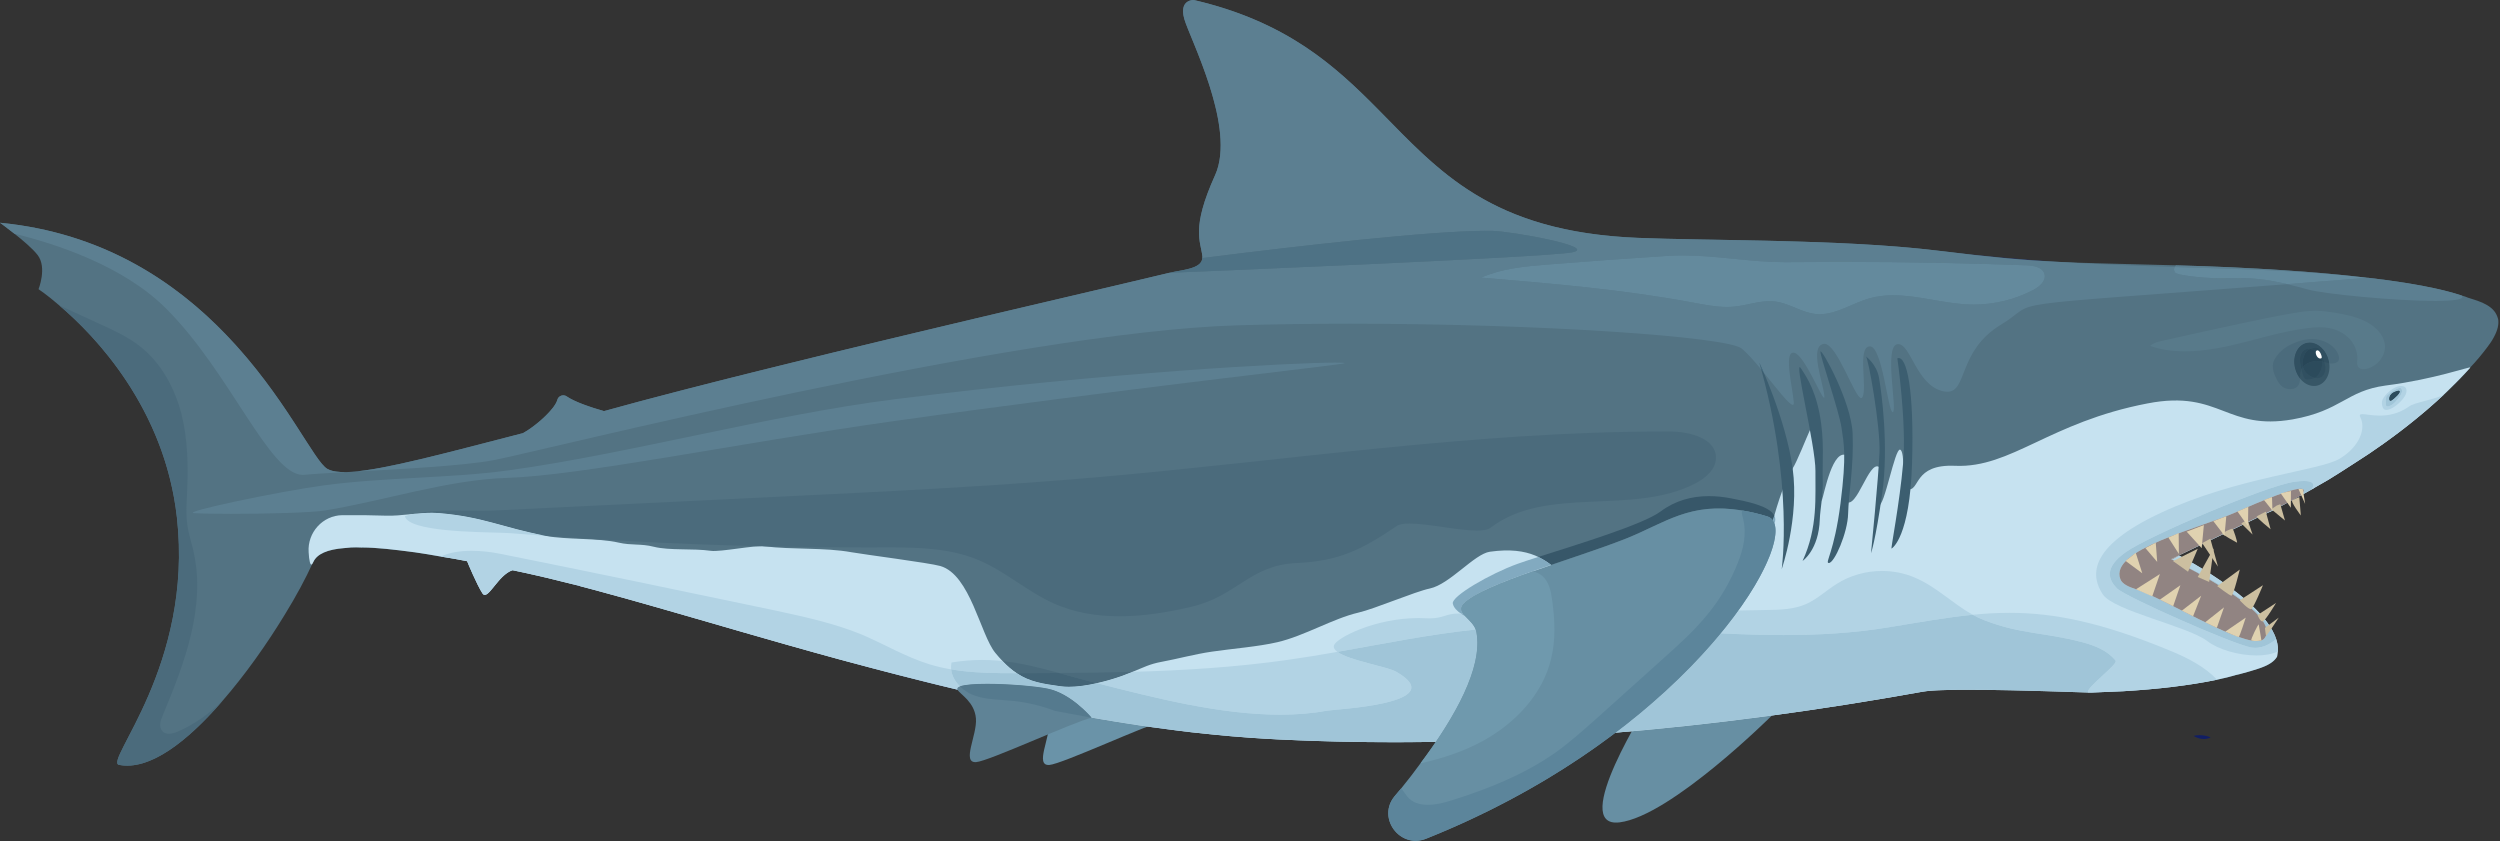 <?xml version="1.0" encoding="UTF-8" standalone="no"?>
<!DOCTYPE svg PUBLIC "-//W3C//DTD SVG 1.1//EN" "http://www.w3.org/Graphics/SVG/1.1/DTD/svg11.dtd">
<svg width="100%" height="100%" viewBox="0 0 1792 603" version="1.1" xmlns="http://www.w3.org/2000/svg" xmlns:xlink="http://www.w3.org/1999/xlink" xml:space="preserve" xmlns:serif="http://www.serif.com/" style="fill-rule:evenodd;clip-rule:evenodd;stroke-linejoin:round;stroke-miterlimit:2;">
    <rect x="0" y="0" width="1792" height="603" fill="#333333" stroke="none"/>
    <g transform="matrix(4.05,0,0,4.05,-139.896,-179.378)">
        <path d="M240.699,171.821C237.616,172.51 222.46,179.545 220.246,179.681C217.635,179.841 220.46,174.871 220.22,171.965C219.977,169.009 217.456,167.721 216.967,166.88C215.997,165.211 228.624,165.808 232.885,166.661C237.146,167.515 240.699,171.821 240.699,171.821Z" style="fill:rgb(106,147,168);fill-rule:nonzero;"/>
    </g>
    <g transform="matrix(4.05,0,0,4.05,-139.896,-179.378)">
        <path d="M348.15,170.924C348.15,170.924 330.237,188.755 321.165,189.842C312.094,190.93 326.449,168.462 326.449,168.462L348.15,170.924Z" style="fill:rgb(103,143,163);fill-rule:nonzero;"/>
    </g>
    <g transform="matrix(4.05,0,0,4.05,-139.896,-179.378)">
        <path d="M476.69,100.813C476.817,101.631 476.635,102.683 475.922,103.97C475.662,104.484 475.269,105.075 474.778,105.722C473.844,106.968 472.843,108.183 471.726,109.342L471.738,109.38C471.464,109.685 471.184,109.991 470.903,110.287C470.639,110.576 470.368,110.86 470.098,111.145L470.01,111.229C469.739,111.513 469.461,111.794 469.184,112.074C468.716,112.551 468.241,113.019 467.759,113.482C467.535,113.704 467.304,113.922 467.073,114.134C466.787,114.406 466.501,114.667 466.213,114.924C466.01,115.118 465.8,115.307 465.589,115.491C465.286,115.765 464.975,116.036 464.664,116.306C464.398,116.539 464.126,116.774 463.859,117.002C463.321,117.47 462.774,117.923 462.225,118.367C461.953,118.597 461.678,118.816 461.403,119.03C460.977,119.374 460.551,119.713 460.123,120.037C459.854,120.251 459.578,120.466 459.301,120.67C458.974,120.918 458.648,121.166 458.314,121.41C457.665,121.894 457.008,122.37 456.357,122.84L456.351,122.841C454.717,124.004 453.091,125.096 451.503,126.106C449.792,127.215 448.172,128.261 446.636,129.202C445.789,129.672 444.991,130.13 444.241,130.575C444.149,130.634 444.058,130.694 443.967,130.759C443.82,130.827 443.68,130.899 443.589,130.959C442.514,131.546 441.519,132.115 440.62,132.613C440.492,132.684 440.365,132.754 440.243,132.819C438.822,133.57 437.639,134.189 436.737,134.668C436.256,134.894 435.871,135.055 435.536,135.209L435.5,135.224L435.477,135.238L435.436,135.255L435.284,135.329C435.219,135.359 435.137,135.397 435.043,135.442C434.867,135.525 434.767,135.571 434.767,135.571L434.767,135.576C432.041,136.885 422.961,141.254 420.692,142.345L420.669,142.359L420.434,142.471C420.264,142.553 420.177,142.598 420.177,142.598C420.177,142.598 438.154,157.991 437.568,160.453L437.562,160.467L437.562,160.487L437.543,160.522L437.518,160.572C437.051,161.32 436.21,161.933 434.741,162.466C434.523,162.541 434.305,162.615 434.074,162.69C433.85,162.76 433.62,162.829 433.371,162.899L433.122,162.989C432.872,163.064 432.63,163.139 432.38,163.208C431.976,163.323 431.565,163.438 431.148,163.547C431.011,163.587 430.88,163.617 430.743,163.652C430.519,163.712 430.288,163.767 430.064,163.826L430.033,163.836L429.883,163.871C429.08,164.1 428.302,164.295 427.467,164.469C427.287,164.509 427.106,164.554 426.925,164.594C421.95,165.615 416.357,166.268 410.335,166.632C408.448,166.717 406.568,166.796 404.637,166.866C404.475,166.866 404.264,166.856 404.095,166.856C403.715,166.866 404.957,165.981 406.224,165.095C407.486,164.213 408.773,163.33 408.5,163.335C405.915,163.379 403.254,163.339 400.545,163.206C399.048,163.148 379.458,165.862 374.843,166.706C338.103,173.316 299.617,177.056 260.781,175.159C254.175,174.817 247.557,174.222 240.925,173.325C239.286,173.12 237.647,172.876 236.003,172.636C231.046,171.908 226.15,171.068 221.255,170.118C218.186,169.509 215.117,168.865 212.123,168.212L211.972,168.185C209.875,167.71 207.778,167.23 205.717,166.755C201.746,165.827 197.846,164.854 193.942,163.85C192.027,163.361 190.117,162.877 188.198,162.353C174.872,158.83 162.314,155.081 151.076,151.852C146.452,150.515 142.054,149.276 137.888,148.209C137.59,148.152 137.288,148.058 137.026,147.961C135.675,147.628 134.401,147.294 133.126,146.993C131.735,146.624 130.389,146.331 129.075,146.033C127.764,145.735 126.494,145.469 125.259,145.207C122.642,146.051 120.866,150.737 119.933,149.307C118.964,147.845 117.219,143.652 117.219,143.612C115.611,143.297 114.038,143.012 112.55,142.795C110.867,142.484 109.298,142.235 107.806,142.022L107.77,142.022C104.266,141.551 101.214,141.2 98.659,141.191L98.589,141.196C97.882,141.16 97.256,141.16 96.665,141.191C96.256,141.213 95.857,141.271 95.483,141.293C92.538,141.529 90.619,142.302 89.966,143.816C89.9,143.967 89.829,144.047 89.798,144.123C88.674,146.588 86.999,149.751 84.894,153.158C81.838,158.173 77.964,163.712 73.82,168.452C67.699,175.519 60.996,180.734 55.607,179.664C52.876,179.108 68.809,162.104 65.851,135.856C63.678,116.48 51.321,103.656 45.035,98.344C42.823,96.429 41.362,95.474 41.362,95.474C41.362,95.474 42.894,91.654 41.219,89.451C40.38,88.354 38.594,86.821 37.089,85.649C35.694,84.538 34.539,83.716 34.539,83.716C74.557,87.585 88.15,124.938 92.498,127.288C93.262,127.727 94.453,127.883 96.003,127.838L96.558,127.807C102.458,127.483 113.248,124.52 127.107,120.949C129.297,119.754 132.721,116.756 133.183,115.063C133.365,114.352 134.236,114.01 134.849,114.455C136.35,115.485 139.362,116.462 141.432,117.053C170.834,108.889 226.844,96.123 241.48,92.578C243.563,92.058 247.255,91.93 247.33,89.966C247.366,89.891 247.357,89.78 247.352,89.668C247.055,86.946 245.309,84.787 249.596,75.303C253.389,66.956 245.163,51.169 244.154,47.669C243.15,44.173 245.82,44.289 245.82,44.289C284.83,53.391 279.18,84.551 324.448,86.39C337.055,86.919 360.566,86.59 377.508,88.656C396.356,90.988 399.834,90.677 419.646,91.252C433.153,91.613 444.633,92.386 453.58,93.46L453.63,93.452C460.935,94.303 466.585,95.362 470.265,96.607C470.657,96.697 471.007,96.839 471.357,96.981C472.682,97.435 475.476,98.053 476.389,99.983C476.496,100.219 476.613,100.487 476.69,100.813Z" style="fill:rgb(83,115,131);fill-rule:nonzero;"/>
    </g>
    <g transform="matrix(4.05,0,0,4.05,-139.896,-179.378)">
        <path d="M471.738,109.377C471.461,109.684 471.183,109.991 470.906,110.288C470.638,110.576 470.371,110.863 470.094,111.14L470.014,111.23C469.737,111.517 469.459,111.794 469.182,112.072C468.716,112.547 468.241,113.023 467.756,113.478C467.538,113.706 467.3,113.924 467.072,114.132L467.013,114.192C466.745,114.439 466.478,114.687 466.21,114.925C466.012,115.113 465.804,115.311 465.586,115.49C465.289,115.767 464.972,116.034 464.665,116.302C464.397,116.539 464.13,116.777 463.862,117.005C463.317,117.461 462.773,117.917 462.228,118.362C461.951,118.6 461.673,118.818 461.406,119.026C460.979,119.373 460.554,119.71 460.128,120.036C459.85,120.254 459.583,120.463 459.305,120.671C458.979,120.918 458.652,121.166 458.315,121.414C457.661,121.899 457.007,122.384 456.353,122.84C454.728,124.009 453.094,125.099 451.499,126.109C449.795,127.219 448.17,128.259 446.635,129.2C445.793,129.676 444.99,130.131 444.238,130.577L443.97,130.755C443.821,130.825 443.683,130.904 443.594,130.964C442.524,131.578 441.523,132.123 440.622,132.618C440.493,132.687 440.364,132.757 440.245,132.816C438.819,133.569 437.64,134.193 436.738,134.669C436.253,134.896 435.866,135.055 435.539,135.213L435.5,135.223L435.48,135.233L435.441,135.253L435.282,135.332L435.044,135.441C434.866,135.52 434.767,135.57 434.767,135.57L434.767,135.58C432.042,136.888 422.958,141.256 420.69,142.346L420.67,142.356L420.432,142.475C420.264,142.554 420.174,142.594 420.174,142.594C420.174,142.594 438.224,151.777 437.699,159.593C437.679,159.881 437.64,160.168 437.57,160.455L437.56,160.465L437.56,160.485L437.541,160.525L437.521,160.574C437.055,161.317 436.213,161.932 434.737,162.466C434.519,162.536 434.301,162.615 434.073,162.694C433.766,162.803 433.449,162.892 433.122,162.991C432.875,163.061 432.627,163.14 432.379,163.209C431.993,163.328 431.567,163.447 431.151,163.546C431.012,163.586 430.883,163.616 430.745,163.655C430.556,163.695 430.378,163.734 430.19,163.774L430.061,163.824L430.031,163.833L429.883,163.873C429.08,164.101 428.298,164.299 427.466,164.467C427.287,164.507 427.119,164.557 426.931,164.596L426.921,164.596C421.948,165.617 416.36,166.27 410.337,166.627C408.445,166.716 406.563,166.796 404.641,166.865C404.473,166.865 404.265,166.855 404.096,166.855L404.066,166.855C402.868,166.855 379.409,165.874 374.842,166.706C338.099,173.314 299.622,177.059 260.778,175.157C259.133,175.077 257.479,174.978 255.825,174.86C254.814,174.79 253.794,174.711 252.783,174.622L252.635,174.612C251.634,174.523 250.634,174.433 249.623,174.334C248.246,174.206 246.869,174.057 245.492,173.899C244.809,173.819 244.115,173.74 243.422,173.651C243.293,173.631 243.174,173.621 243.045,173.601C242.342,173.512 241.628,173.423 240.925,173.324C240.103,173.225 239.291,173.106 238.468,172.997C237.646,172.878 236.824,172.759 235.992,172.64C234.753,172.452 233.525,172.264 232.297,172.066C231.583,171.957 230.86,171.838 230.147,171.709C228.958,171.521 227.769,171.313 226.581,171.105C223.995,170.649 221.419,170.154 218.844,169.639C216.585,169.173 214.336,168.697 212.127,168.212L212.038,168.202L211.978,168.183L211.968,168.183C209.878,167.707 207.778,167.231 205.717,166.756C201.745,165.825 197.842,164.854 193.938,163.853C192.026,163.358 190.114,162.873 188.202,162.357C186.568,161.922 184.953,161.495 183.348,161.06C183.229,161.03 183.101,161 182.982,160.96C181.585,160.574 180.188,160.198 178.811,159.811C177.048,159.316 175.294,158.831 173.561,158.335C168.221,156.82 163.05,155.324 158.096,153.877C157.908,153.828 157.72,153.768 157.532,153.719C156.402,153.392 155.293,153.075 154.203,152.758C152.915,152.382 151.647,152.025 150.399,151.668C148.893,151.232 147.417,150.816 145.961,150.41C144.386,149.964 142.84,149.538 141.315,149.132C140.74,148.974 140.156,148.815 139.581,148.657C138.848,148.468 138.115,148.27 137.392,148.082C137.263,148.052 137.144,148.003 137.025,147.963C136.351,147.795 135.698,147.636 135.044,147.478C131.586,146.596 128.308,145.833 125.256,145.209C122.641,146.051 120.868,150.737 119.936,149.31C118.966,147.844 117.222,143.654 117.222,143.614C115.607,143.297 114.042,143.01 112.546,142.792C110.862,142.485 109.297,142.237 107.811,142.019L107.771,142.019C104.264,141.554 101.213,141.197 98.657,141.187L98.587,141.197C97.884,141.157 97.26,141.157 96.665,141.187C96.259,141.217 95.853,141.266 95.487,141.296C92.534,141.524 90.622,142.306 89.969,143.812C89.899,143.971 89.83,144.05 89.8,144.119C89.453,144.545 89.245,143.486 89.166,142.009C88.938,138.542 91.653,135.511 95.13,135.471C97.706,135.441 100.282,135.471 102.858,135.56C104.182,135.606 105.66,135.458 107.148,135.309C108.866,135.138 110.597,134.967 112.12,135.095C120.115,135.758 123.255,137.611 131.16,139.136C134.777,139.84 140.423,139.483 144.019,140.325C146.337,140.86 147.942,140.474 150.251,141.058C153.044,141.762 157.106,141.316 160.375,141.781C161.213,141.896 163.158,141.639 165.101,141.382C167.019,141.129 168.935,140.876 169.786,140.979C174.888,141.603 180.466,141.167 185.23,142.029C187.44,142.425 199.01,143.911 200.962,144.466C206.292,146.002 208.055,156.641 210.71,159.851C211.146,160.386 211.572,160.862 211.988,161.297C212.86,162.199 213.682,162.902 214.504,163.437C216.793,164.973 219.061,165.31 222.261,165.755C224.015,165.993 226.313,165.745 228.681,165.2C230.157,164.874 231.653,164.438 233.069,163.943C233.812,163.675 234.446,163.427 235.001,163.199C236.923,162.417 238.023,161.813 240.133,161.426C242.887,160.921 245.928,160.079 249.039,159.623C252.684,159.088 257.172,158.751 260.59,157.959C265.365,156.859 270.496,153.749 274.954,152.718C277.867,152.045 284.98,148.993 287.605,148.448C291.142,147.696 295.491,142.326 298.235,141.94C305.363,140.937 308.189,143.413 311.051,145.888C314.072,148.5 317.134,151.112 325.339,149.637C330.53,148.647 344.062,149.756 346.103,144.575C346.747,142.871 349.214,131.122 351.809,127.209C352.562,126.089 354.276,121.711 354.88,120.413C355.468,119.205 355.912,122.885 356.253,126.565C356.567,129.949 356.795,133.333 356.971,132.915C357.417,131.667 358.922,123.335 361.528,124.97C362.409,125.554 360.299,132.221 361.191,133.014C362.185,133.906 363.234,131.969 364.267,130.032C365.22,128.246 366.161,126.459 367.036,126.892C368.135,127.457 365.936,133.202 367.006,133.737C367.523,134.008 368.255,131.41 368.975,128.811C369.676,126.28 370.365,123.748 370.83,123.87C371.801,124.148 371.157,130.617 372.058,130.864C373.286,131.157 373.496,129.985 374.419,128.813C375.307,127.686 376.854,126.559 380.598,126.733C390.504,127.149 397.211,119.036 414.597,115.698C421.176,114.414 424.66,115.72 428.076,117.027C431.332,118.272 434.528,119.516 440.285,118.521C448.953,116.985 449.795,113.469 456.749,112.528L456.968,112.498C465.368,111.408 471.679,109.139 471.728,109.337L471.738,109.377Z" style="fill:rgb(198,226,240);fill-rule:nonzero;"/>
    </g>
    <g transform="matrix(4.05,0,0,4.05,-139.896,-179.378)">
        <path d="M243.422,173.651C241.481,173.419 239.542,173.164 237.606,172.888C237.616,172.884 237.625,172.88 237.635,172.876C237.913,172.917 238.191,172.957 238.468,172.997C238.606,173.015 238.744,173.034 238.882,173.053C239.326,173.115 239.77,173.176 240.215,173.234C240.344,173.251 240.474,173.268 240.605,173.284C240.711,173.298 240.818,173.311 240.925,173.325C240.983,173.333 241.042,173.341 241.101,173.348C241.6,173.418 242.103,173.482 242.604,173.545C242.751,173.564 242.899,173.583 243.047,173.602C243.175,173.621 243.293,173.631 243.422,173.651Z" style="fill:rgb(18,31,100);fill-rule:nonzero;"/>
    </g>
    <g transform="matrix(4.05,0,0,4.05,-139.896,-179.378)">
        <path d="M237.606,172.888C234.314,172.418 231.03,171.889 227.762,171.315C229.888,171.684 232.02,172.032 234.161,172.36C234.769,172.454 235.379,172.547 235.992,172.64C236.543,172.719 237.089,172.798 237.635,172.876C237.625,172.88 237.616,172.884 237.606,172.888Z" style="fill:rgb(95,137,159);fill-rule:nonzero;"/>
    </g>
    <g transform="matrix(4.05,0,0,4.05,-139.896,-179.378)">
        <path d="M243.047,173.602C242.899,173.583 242.751,173.564 242.604,173.545C242.751,173.564 242.898,173.583 243.045,173.601C243.046,173.601 243.046,173.602 243.047,173.602ZM241.101,173.348C241.042,173.341 240.983,173.333 240.925,173.325C240.818,173.311 240.711,173.298 240.605,173.284C240.711,173.298 240.818,173.311 240.925,173.324C240.984,173.332 241.042,173.34 241.101,173.348ZM240.215,173.234C239.77,173.176 239.326,173.115 238.882,173.053C239.327,173.113 239.77,173.175 240.215,173.234ZM234.161,172.36C232.02,172.032 229.888,171.684 227.762,171.315C227.757,171.314 227.751,171.313 227.746,171.312C227.745,171.311 227.744,171.309 227.742,171.308C228.544,171.446 229.345,171.582 230.147,171.709C230.86,171.838 231.583,171.957 232.297,172.066C232.918,172.166 233.538,172.264 234.161,172.36Z" style="fill:rgb(75,107,124);fill-rule:nonzero;"/>
    </g>
    <g transform="matrix(4.05,0,0,4.05,-139.896,-179.378)">
        <path d="M204.018,166.376C196.96,164.698 190.049,162.893 183.348,161.06C183.229,161.03 183.101,161 182.982,160.96C181.575,160.584 180.188,160.198 178.811,159.811C177.048,159.316 175.294,158.831 173.561,158.335C175.294,158.831 177.048,159.316 178.811,159.811C180.188,160.198 181.585,160.574 182.982,160.96C183.101,161 183.229,161.03 183.348,161.06C184.953,161.495 186.568,161.922 188.202,162.357C188.578,162.459 188.954,162.559 189.33,162.658C190.386,162.939 191.44,163.211 192.495,163.481C192.976,163.605 193.457,163.729 193.938,163.853C196.561,164.525 199.183,165.184 201.827,165.827C202.362,165.957 202.9,166.087 203.437,166.215C203.626,166.261 203.815,166.306 204.004,166.351C204.008,166.359 204.013,166.367 204.017,166.375C204.018,166.375 204.018,166.376 204.018,166.376Z" style="fill:rgb(18,31,100);fill-rule:nonzero;"/>
    </g>
    <g transform="matrix(4.05,0,0,4.05,-139.896,-179.378)">
        <path d="M203.437,166.215C202.9,166.087 202.362,165.957 201.827,165.827C202.363,165.957 202.899,166.087 203.437,166.215ZM228.681,165.2C228.314,165.111 227.948,165.012 227.591,164.923C225.712,164.452 223.842,163.918 221.969,163.402C226.313,163.373 230.659,163.322 235.001,163.199C234.446,163.427 233.812,163.675 233.069,163.943C231.653,164.438 230.157,164.874 228.681,165.2ZM192.495,163.481C191.44,163.211 190.386,162.939 189.33,162.658C190.385,162.937 191.44,163.209 192.495,163.481Z" style="fill:rgb(75,107,124);fill-rule:nonzero;"/>
    </g>
    <g transform="matrix(4.05,0,0,4.05,-139.896,-179.378)">
        <path d="M137.317,148.063C136.55,147.862 135.793,147.67 135.044,147.478C132.516,146.833 130.082,146.252 127.765,145.742C130.082,146.252 132.516,146.833 135.044,147.478C135.698,147.636 136.351,147.795 137.025,147.963C137.121,147.995 137.217,148.033 137.317,148.063Z" style="fill:rgb(18,31,100);fill-rule:nonzero;"/>
    </g>
    <g transform="matrix(4.05,0,0,4.05,-139.896,-179.378)">
        <path d="M255.825,174.86C254.814,174.79 253.794,174.711 252.783,174.622L252.635,174.612C251.634,174.523 250.634,174.433 249.623,174.334C248.246,174.206 246.869,174.057 245.492,173.899C244.809,173.819 244.115,173.74 243.422,173.651C247.553,174.146 251.684,174.562 255.825,174.86ZM261.127,170.779C250.404,170.779 238.668,167.739 228.681,165.2C230.157,164.874 231.653,164.438 233.069,163.943C233.812,163.675 234.446,163.427 235.001,163.199C244.184,162.942 253.358,162.377 262.452,161.079C265.39,160.668 268.318,160.181 271.242,159.664C273.34,161.205 280.032,162.249 281.671,163.189C291.538,168.856 270.912,169.797 269.377,170.075C266.731,170.566 263.966,170.779 261.127,170.779ZM404.641,166.865C404.473,166.865 404.265,166.855 404.096,166.855C403.68,166.013 409.475,161.842 408.98,161.218C407.543,159.405 405.206,158.494 402.907,157.909C396.32,156.185 392.188,156.542 385.799,154.085C385.068,153.809 384.368,153.473 383.688,153.096C385.871,152.88 388.016,152.754 390.193,152.754C398.111,152.754 406.464,154.419 418.659,159.465C421.779,160.743 424.88,162.367 426.931,164.596L426.921,164.596C421.948,165.617 416.36,166.27 410.337,166.627C408.445,166.716 406.563,166.796 404.641,166.865ZM204.004,166.351C203.815,166.306 203.626,166.261 203.437,166.215C202.899,166.087 202.363,165.957 201.827,165.827C199.183,165.184 196.561,164.525 193.938,163.853C193.457,163.729 192.976,163.605 192.495,163.481C191.44,163.209 190.385,162.937 189.33,162.658C188.954,162.559 188.578,162.459 188.202,162.357C186.568,161.922 184.953,161.495 183.348,161.06C183.229,161.03 183.101,161 182.982,160.96C181.585,160.574 180.188,160.198 178.811,159.811C177.048,159.316 175.294,158.831 173.561,158.335C168.221,156.82 163.05,155.314 158.096,153.877C157.908,153.828 157.72,153.768 157.532,153.719C156.402,153.392 155.293,153.075 154.203,152.758C152.915,152.382 151.647,152.025 150.399,151.668C148.893,151.232 147.417,150.816 145.961,150.41C144.386,149.964 142.84,149.538 141.315,149.132C140.74,148.974 140.156,148.815 139.581,148.657C138.848,148.468 138.115,148.27 137.392,148.082C137.367,148.075 137.342,148.069 137.317,148.063C137.217,148.033 137.121,147.995 137.025,147.963C136.351,147.795 135.698,147.636 135.044,147.478C132.516,146.833 130.082,146.252 127.765,145.742C126.913,145.555 126.076,145.377 125.256,145.209C122.982,145.941 121.345,149.578 120.344,149.579C120.194,149.579 120.058,149.497 119.936,149.31C118.966,147.844 117.222,143.654 117.222,143.614C115.607,143.297 114.042,143.01 112.546,142.792C114.099,142.06 116.033,141.776 118.02,141.776C119.772,141.776 121.565,141.997 123.176,142.326C139.373,145.576 155.57,148.944 171.748,152.342C176.909,153.461 182.15,154.581 187.073,156.602C191.085,158.306 194.87,160.584 199.05,161.862C200.309,162.251 201.588,162.543 202.88,162.764C202.995,163.885 203.595,164.935 204.436,165.766C204.048,165.917 203.881,166.11 204.004,166.351Z" style="fill:rgb(178,211,228);fill-rule:nonzero;"/>
    </g>
    <g transform="matrix(4.05,0,0,4.05,-139.896,-179.378)">
        <path d="M227.749,171.316C224.666,172.005 209.51,179.04 207.297,179.176C204.686,179.337 207.51,174.366 207.271,171.46C207.028,168.504 204.506,167.216 204.017,166.375C203.048,164.707 215.674,165.303 219.935,166.157C224.197,167.01 227.749,171.316 227.749,171.316Z" style="fill:rgb(95,131,150);fill-rule:nonzero;"/>
    </g>
    <g transform="matrix(4.05,0,0,4.05,-139.896,-179.378)">
        <path d="M349.881,145.021C349.881,145.021 352.064,129.937 345.902,108.407C345.902,108.407 350.617,118.427 351.821,127.2C353.025,135.973 349.881,145.021 349.881,145.021Z" style="fill:rgb(60,94,112);fill-rule:nonzero;"/>
    </g>
    <g transform="matrix(4.05,0,0,4.05,-139.896,-179.378)">
        <path d="M309.077,144.258C308.385,143.739 307.647,143.26 306.81,142.861C313.643,140.679 325.371,137.118 328.45,134.815C331.077,132.85 334.028,132.098 337.008,132.098C338.308,132.098 339.613,132.241 340.9,132.488C343.625,133.013 347.663,133.811 348.568,135.519C348.483,135.81 348.399,136.102 348.317,136.392C348.084,136.059 347.764,135.826 347.357,135.702C345.738,135.199 344.278,134.872 342.934,134.65C342.28,134.541 341.65,134.458 341.043,134.399C340.238,134.319 339.47,134.281 338.736,134.281C336.005,134.281 333.721,134.798 331.57,135.566C330.27,136.03 329.02,136.585 327.75,137.176C326.028,137.976 324.269,138.838 322.302,139.619C318.592,141.089 313.753,142.665 309.077,144.258Z" style="fill:rgb(55,87,105);fill-rule:nonzero;"/>
    </g>
    <g transform="matrix(4.05,0,0,4.05,-139.896,-179.378)">
        <path d="M293.493,152.905C293.354,152.895 293.221,152.888 293.093,152.884C292.513,152.484 291.794,151.849 291.668,151.096C291.451,149.798 298.265,145.846 303.091,144.097C303.978,143.775 305.269,143.353 306.81,142.861C307.647,143.26 308.385,143.739 309.077,144.258C303.465,146.17 298.089,148.109 295.184,149.924C294.502,150.344 293.954,150.757 293.568,151.161C293.277,151.479 293.156,151.771 293.155,152.05C293.154,152.344 293.287,152.624 293.493,152.905ZM348.598,136.959C348.526,136.746 348.432,136.557 348.317,136.392C348.399,136.102 348.483,135.81 348.568,135.519C348.791,135.94 348.824,136.417 348.598,136.959Z" style="fill:rgb(130,170,192);fill-rule:nonzero;"/>
    </g>
    <g transform="matrix(4.05,0,0,4.05,-139.896,-179.378)">
        <path d="M353.304,109.509C351.833,107.109 355.906,123.237 355.852,127.649C355.798,132.06 356.326,137.629 353.577,143.564C353.577,143.564 356.447,141.658 356.628,136.174C356.689,134.346 357.24,131.936 357.14,129.109C357.041,126.282 357.506,122.166 356.557,117.393C355.608,112.62 353.84,110.385 353.304,109.509Z" style="fill:rgb(60,94,112);fill-rule:nonzero;"/>
    </g>
    <g transform="matrix(4.05,0,0,4.05,-139.896,-179.378)">
        <path d="M358.217,143.936C357.476,143.915 359.192,142.057 360.292,133.366C361.391,124.674 360.877,122.877 360.47,119.995C360.062,117.113 356.613,107.192 356.742,106.514C356.87,105.836 362.206,115.335 362.436,121.049C362.667,126.762 361.704,131.877 361.637,135.2C361.571,138.524 359.214,143.964 358.217,143.936Z" style="fill:rgb(60,94,112);fill-rule:nonzero;"/>
    </g>
    <g transform="matrix(4.05,0,0,4.05,-139.896,-179.378)">
        <path d="M364.781,107.37C365.202,107.55 367.38,119.896 367.192,124.404C367.005,128.911 365.689,142.196 365.689,142.196C365.689,142.196 366.471,140.111 367.668,131.631C368.864,123.151 367.531,113.608 367.107,111.165C366.683,108.723 364.781,107.37 364.781,107.37Z" style="fill:rgb(60,94,112);fill-rule:nonzero;"/>
    </g>
    <g transform="matrix(4.05,0,0,4.05,-139.896,-179.378)">
        <path d="M437.71,159.184L437.71,159.182L437.71,159.184ZM437.71,159.168C437.7,158.584 437.591,157.993 437.398,157.399C437.398,157.399 437.399,157.398 437.4,157.398C437.352,157.252 437.299,157.106 437.24,156.96C437.177,156.8 437.108,156.639 437.033,156.478C437.177,156.785 437.3,157.092 437.4,157.398C437.591,157.988 437.7,158.578 437.71,159.168Z" style="fill:rgb(18,31,100);fill-rule:nonzero;"/>
    </g>
    <g transform="matrix(4.05,0,0,4.05,-139.896,-179.378)">
        <path d="M443.839,130.821C443.881,130.799 443.925,130.777 443.97,130.755L444.004,130.733C443.992,130.741 443.979,130.75 443.967,130.759C443.923,130.779 443.88,130.8 443.839,130.821Z" style="fill:rgb(75,107,124);fill-rule:nonzero;"/>
    </g>
    <g transform="matrix(4.05,0,0,4.05,-139.896,-179.378)">
        <path d="M446.382,129.343C446.466,129.295 446.55,129.248 446.635,129.2C447.255,128.82 447.89,128.423 448.539,128.013C447.89,128.424 447.256,128.821 446.636,129.202C446.551,129.249 446.466,129.296 446.382,129.343Z" style="fill:rgb(75,107,124);fill-rule:nonzero;"/>
    </g>
    <g transform="matrix(4.05,0,0,4.05,-139.896,-179.378)">
        <path d="M451.777,125.932C452.461,125.497 453.151,125.047 453.843,124.582C453.151,125.047 452.462,125.497 451.777,125.932ZM456.352,122.841L456.357,122.84C456.397,122.811 456.438,122.782 456.478,122.753C456.864,122.482 457.25,122.201 457.635,121.917C457.21,122.231 456.783,122.54 456.357,122.84L456.352,122.841Z" style="fill:rgb(18,31,100);fill-rule:nonzero;"/>
    </g>
    <g transform="matrix(4.05,0,0,4.05,-139.896,-179.378)">
        <path d="M456.352,122.841L456.353,122.84C456.395,122.811 456.436,122.782 456.478,122.753C456.438,122.782 456.397,122.811 456.357,122.84L456.352,122.841Z" style="fill:rgb(75,107,124);fill-rule:nonzero;"/>
    </g>
    <g transform="matrix(4.05,0,0,4.05,-139.896,-179.378)">
        <path d="M460.583,119.683C460.857,119.468 461.131,119.249 461.406,119.026C461.673,118.818 461.951,118.6 462.228,118.362C462.563,118.088 462.899,117.81 463.234,117.53C462.899,117.812 462.563,118.09 462.225,118.367C461.953,118.597 461.678,118.816 461.403,119.03C461.13,119.251 460.857,119.469 460.583,119.683Z" style="fill:rgb(75,107,124);fill-rule:nonzero;"/>
    </g>
    <g transform="matrix(4.05,0,0,4.05,-139.896,-179.378)">
        <path d="M464.413,116.525C464.497,116.451 464.581,116.376 464.665,116.302C464.972,116.034 465.289,115.767 465.586,115.49C465.618,115.463 465.65,115.437 465.682,115.41C465.651,115.437 465.62,115.464 465.589,115.491C465.286,115.765 464.975,116.036 464.664,116.306C464.581,116.379 464.497,116.452 464.413,116.525Z" style="fill:rgb(75,107,124);fill-rule:nonzero;"/>
    </g>
    <g transform="matrix(4.05,0,0,4.05,-139.896,-179.378)">
        <path d="M466.003,115.121C466.073,115.055 466.142,114.989 466.21,114.925C466.439,114.721 466.668,114.51 466.897,114.298C466.671,114.513 466.44,114.721 466.213,114.924C466.144,114.99 466.074,115.056 466.003,115.121Z" style="fill:rgb(75,107,124);fill-rule:nonzero;"/>
    </g>
    <g transform="matrix(4.05,0,0,4.05,-139.896,-179.378)">
        <path d="M433.89,160.299C430.712,160.299 427.105,159.224 425.206,157.756C421.813,155.135 408.648,152.419 406.711,149.484C404.768,146.548 403.577,141.283 417.057,135.02C430.531,128.753 445.117,127.593 448.643,125.468C452.169,123.348 453.285,120.163 452.328,118.234C452.078,117.73 452.218,117.585 452.647,117.585C452.938,117.585 453.36,117.651 453.884,117.717C454.408,117.784 455.033,117.85 455.728,117.85C457.236,117.85 459.072,117.537 460.915,116.232C461.976,115.481 464.852,115.167 467.012,114.189C466.974,114.226 466.936,114.262 466.897,114.298C466.668,114.51 466.439,114.721 466.21,114.925C466.142,114.989 466.073,115.055 466.003,115.121C465.897,115.218 465.789,115.315 465.682,115.41C465.65,115.437 465.618,115.463 465.586,115.49C465.289,115.767 464.972,116.034 464.665,116.302C464.581,116.376 464.497,116.451 464.413,116.525C464.228,116.686 464.042,116.845 463.859,117.002C463.65,117.18 463.442,117.355 463.234,117.53C462.899,117.81 462.563,118.088 462.228,118.362C461.951,118.6 461.673,118.818 461.406,119.026C461.131,119.249 460.857,119.468 460.583,119.683C460.43,119.803 460.276,119.921 460.123,120.037C459.854,120.251 459.578,120.466 459.301,120.67C458.974,120.918 458.648,121.166 458.314,121.41C458.089,121.58 457.862,121.749 457.635,121.917C457.25,122.201 456.864,122.482 456.478,122.753C456.436,122.782 456.395,122.811 456.353,122.84L456.352,122.841L456.351,122.841C455.513,123.442 454.676,124.023 453.843,124.582C453.151,125.047 452.461,125.497 451.777,125.932C451.686,125.99 451.595,126.048 451.503,126.106C450.483,126.767 449.496,127.406 448.539,128.013C447.89,128.423 447.255,128.82 446.635,129.2C446.55,129.248 446.466,129.295 446.382,129.343C445.629,129.764 444.916,130.174 444.241,130.575C444.162,130.626 444.082,130.678 444.004,130.733L443.97,130.755C443.925,130.777 443.881,130.799 443.839,130.821C443.741,130.869 443.653,130.917 443.589,130.959C443.589,130.959 445.036,129.42 442.309,129.42C441.87,129.42 441.321,129.461 440.64,129.554C435.739,130.219 414.911,139.113 410.843,141.963C406.769,144.809 407.776,146.967 409.227,148.432C410.672,149.897 430.07,158.474 433.097,158.912C433.296,158.941 433.493,158.955 433.687,158.955C435.202,158.955 436.52,158.132 437.398,157.399C437.591,157.993 437.7,158.584 437.71,159.168L437.71,159.184C437.712,159.321 437.708,159.458 437.699,159.595C436.642,160.084 435.308,160.299 433.89,160.299ZM437.24,156.96C434.602,150.458 420.661,144.087 418.959,143.329L420.214,142.617C421.002,143.029 433.933,149.877 437.033,156.478C437.108,156.639 437.177,156.8 437.24,156.96Z" style="fill:rgb(178,211,228);fill-rule:nonzero;"/>
    </g>
    <g transform="matrix(4.05,0,0,4.05,-139.896,-179.378)">
        <path d="M370.35,107.706C370.35,107.706 371.995,119.139 371.372,126.29C370.748,133.441 369.155,141.466 369.32,141.385C369.485,141.304 372.55,139.294 372.949,126.388C373.348,113.483 372.068,107.073 370.35,107.706Z" style="fill:rgb(60,94,112);fill-rule:nonzero;"/>
    </g>
    <g transform="matrix(4.05,0,0,4.05,-139.896,-179.378)">
        <path d="M420.217,142.616C420.198,142.606 420.186,142.6 420.179,142.596C420.19,142.591 420.231,142.57 420.302,142.536C420.338,142.519 420.382,142.499 420.432,142.475L420.543,142.419L420.669,142.359L420.217,142.616Z" style="fill:rgb(18,22,63);fill-rule:nonzero;"/>
    </g>
    <g transform="matrix(4.05,0,0,4.05,-139.896,-179.378)">
        <path d="M420.214,142.617C420.189,142.604 420.177,142.598 420.177,142.598C420.177,142.598 420.177,142.597 420.179,142.596C420.186,142.6 420.198,142.606 420.217,142.616L420.214,142.617ZM420.302,142.536C420.339,142.518 420.383,142.496 420.434,142.471L420.543,142.419L420.432,142.475C420.382,142.499 420.338,142.519 420.302,142.536Z" style="fill:rgb(180,151,144);fill-rule:nonzero;"/>
    </g>
    <g transform="matrix(4.05,0,0,4.05,-139.896,-179.378)">
        <path d="M439.155,133.393C439.5,133.211 439.863,133.02 440.243,132.819C440.259,132.81 440.275,132.801 440.291,132.793C440.397,132.739 440.509,132.678 440.622,132.618C440.975,132.424 441.343,132.222 441.725,132.012C441.653,132.09 441.575,132.173 441.489,132.26C441.469,132.272 440.572,132.707 439.155,133.393Z" style="fill:rgb(18,22,63);fill-rule:nonzero;"/>
    </g>
    <g transform="matrix(4.05,0,0,4.05,-139.896,-179.378)">
        <path d="M440.291,132.793C440.399,132.736 440.509,132.675 440.62,132.613C440.974,132.421 441.344,132.22 441.727,132.009C441.726,132.01 441.726,132.011 441.725,132.012C441.343,132.222 440.975,132.424 440.622,132.618C440.509,132.678 440.397,132.739 440.291,132.793Z" style="fill:rgb(180,151,144);fill-rule:nonzero;"/>
    </g>
    <g transform="matrix(4.05,0,0,4.05,-139.896,-179.378)">
        <path d="M420.179,142.596C420.178,142.596 420.177,142.595 420.176,142.595C420.2,142.583 420.223,142.572 420.245,142.562C420.262,142.554 420.281,142.546 420.302,142.536C420.231,142.57 420.19,142.591 420.179,142.596Z" style="fill:rgb(68,71,74);fill-rule:nonzero;"/>
    </g>
    <g transform="matrix(4.05,0,0,4.05,-139.896,-179.378)">
        <path d="M418.959,143.329C418.848,143.28 418.789,143.254 418.789,143.254C418.789,143.254 419.704,142.819 420.176,142.595C420.177,142.595 420.178,142.596 420.179,142.596C420.177,142.597 420.177,142.598 420.177,142.598C420.177,142.598 420.189,142.604 420.214,142.617L418.959,143.329ZM420.245,142.562C420.337,142.518 420.405,142.485 420.434,142.471C420.383,142.496 420.339,142.518 420.302,142.536C420.281,142.546 420.262,142.554 420.245,142.562Z" style="fill:rgb(162,141,137);fill-rule:nonzero;"/>
    </g>
    <g transform="matrix(4.05,0,0,4.05,-139.896,-179.378)">
        <path d="M437.398,157.399C437.35,157.253 437.297,157.107 437.24,156.96C437.299,157.106 437.352,157.252 437.4,157.398C437.399,157.398 437.398,157.399 437.398,157.399Z" style="fill:rgb(16,29,95);fill-rule:nonzero;"/>
    </g>
    <g transform="matrix(4.05,0,0,4.05,-139.896,-179.378)">
        <path d="M433.687,158.955C433.493,158.955 433.296,158.941 433.097,158.912C430.07,158.474 410.672,149.897 409.227,148.432C407.776,146.967 406.769,144.809 410.843,141.963C414.911,139.113 435.739,130.219 440.64,129.554C441.321,129.461 441.87,129.42 442.309,129.42C445.036,129.42 443.589,130.959 443.589,130.959C442.94,131.336 442.318,131.684 441.727,132.009C442.53,131.126 442.405,130.783 441.727,130.783C439.519,130.783 431.459,134.417 430.555,134.825C424.04,137.771 407.764,141.518 409.825,146.813C410.182,147.731 411.463,148.208 412.584,148.582C417.488,150.191 429.642,157.755 433.99,157.755C434.583,157.755 435.031,157.614 435.295,157.298C438.756,153.081 420.861,144.257 418.953,143.333L418.959,143.329C420.661,144.087 434.602,150.458 437.24,156.96C437.297,157.107 437.35,157.253 437.398,157.399C436.52,158.132 435.202,158.955 433.687,158.955Z" style="fill:rgb(160,197,216);fill-rule:nonzero;"/>
    </g>
    <g transform="matrix(4.05,0,0,4.05,-139.896,-179.378)">
        <path d="M420.692,142.345C420.699,142.342 420.707,142.338 420.715,142.334C420.908,142.241 421.148,142.126 421.428,141.991C421.137,142.131 420.889,142.251 420.692,142.345Z" style="fill:rgb(67,100,118);fill-rule:nonzero;"/>
    </g>
    <g transform="matrix(4.05,0,0,4.05,-139.896,-179.378)">
        <path d="M434.767,135.576L434.767,135.573L434.767,135.576Z" style="fill:rgb(67,100,118);fill-rule:nonzero;"/>
    </g>
    <g transform="matrix(4.05,0,0,4.05,-139.896,-179.378)">
        <path d="M434.767,135.571L434.767,135.57C434.767,135.57 434.866,135.52 435.044,135.441L435.046,135.441C435.045,135.441 435.044,135.442 435.043,135.442C434.872,135.523 434.772,135.568 434.767,135.571Z" style="fill:rgb(67,100,118);fill-rule:nonzero;"/>
    </g>
    <g transform="matrix(4.05,0,0,4.05,-139.896,-179.378)">
        <path d="M435.445,135.251L435.48,135.233L435.5,135.223L435.506,135.222L435.5,135.224L435.477,135.238L435.445,135.251Z" style="fill:rgb(67,100,118);fill-rule:nonzero;"/>
    </g>
    <g transform="matrix(4.05,0,0,4.05,-139.896,-179.378)">
        <path d="M438.556,133.709C438.741,133.61 438.933,133.509 439.131,133.404C439.139,133.4 439.147,133.397 439.155,133.393C438.949,133.502 438.749,133.607 438.556,133.709Z" style="fill:rgb(67,100,118);fill-rule:nonzero;"/>
    </g>
    <g transform="matrix(4.05,0,0,4.05,-139.896,-179.378)">
        <path d="M420.715,142.334C423.229,141.091 434.238,135.772 439.131,133.404C438.933,133.509 438.741,133.61 438.556,133.709C437.863,134.073 437.254,134.393 436.737,134.668C436.256,134.894 435.871,135.055 435.536,135.209L435.506,135.222L435.5,135.223L435.48,135.233L435.445,135.251L435.436,135.255L435.284,135.329C435.219,135.359 435.138,135.396 435.046,135.441L435.044,135.441C434.866,135.52 434.767,135.57 434.767,135.57L434.767,135.576C432.277,136.771 424.489,140.519 421.428,141.991C421.148,142.126 420.908,142.241 420.715,142.334Z" style="fill:rgb(160,197,216);fill-rule:nonzero;"/>
    </g>
    <g transform="matrix(4.05,0,0,4.05,-139.896,-179.378)">
        <path d="M420.176,142.595C420.175,142.594 420.174,142.594 420.174,142.594C420.174,142.594 420.198,142.583 420.245,142.562C420.223,142.572 420.2,142.583 420.176,142.595Z" style="fill:rgb(61,66,70);fill-rule:nonzero;"/>
    </g>
    <g transform="matrix(4.05,0,0,4.05,-139.896,-179.378)">
        <path d="M420.543,142.419L420.67,142.356L420.69,142.346C420.698,142.342 420.706,142.338 420.715,142.334C420.707,142.338 420.699,142.342 420.692,142.345L420.669,142.359L420.543,142.419Z" style="fill:rgb(61,66,70);fill-rule:nonzero;"/>
    </g>
    <g transform="matrix(4.05,0,0,4.05,-139.896,-179.378)">
        <path d="M439.131,133.404C439.484,133.218 439.855,133.022 440.245,132.816C440.26,132.808 440.276,132.801 440.291,132.793C440.275,132.801 440.259,132.81 440.243,132.819C439.863,133.02 439.5,133.211 439.155,133.393C439.147,133.397 439.139,133.4 439.131,133.404Z" style="fill:rgb(61,66,70);fill-rule:nonzero;"/>
    </g>
    <g transform="matrix(4.05,0,0,4.05,-139.896,-179.378)">
        <path d="M433.99,157.755C429.642,157.755 417.488,150.191 412.584,148.582C411.463,148.208 410.182,147.731 409.825,146.813C407.764,141.518 424.04,137.771 430.555,134.825C431.459,134.417 439.519,130.783 441.727,130.783C442.405,130.783 442.53,131.126 441.727,132.009C441.344,132.22 440.974,132.421 440.62,132.613C440.509,132.675 440.399,132.736 440.291,132.793C440.276,132.801 440.26,132.808 440.245,132.816C439.855,133.022 439.484,133.218 439.131,133.404C434.238,135.772 423.229,141.091 420.715,142.334C420.706,142.338 420.698,142.342 420.69,142.346L420.67,142.356L420.543,142.419L420.434,142.471C420.405,142.485 420.337,142.518 420.245,142.562C420.198,142.583 420.174,142.594 420.174,142.594C420.174,142.594 420.175,142.594 420.176,142.595C419.704,142.819 418.789,143.254 418.789,143.254C418.789,143.254 418.848,143.28 418.959,143.329L418.953,143.333C420.861,144.257 438.756,153.081 435.295,157.298C435.031,157.614 434.583,157.755 433.99,157.755Z" style="fill:rgb(145,132,130);fill-rule:nonzero;"/>
    </g>
    <g transform="matrix(4.05,0,0,4.05,-139.896,-179.378)">
        <path d="M440.714,109.371C441.19,111.465 442.918,112.893 444.574,112.559C446.229,112.225 447.185,110.257 446.709,108.163C446.233,106.068 444.505,104.641 442.849,104.975C441.194,105.309 440.238,107.277 440.714,109.371Z" style="fill:rgb(55,86,102);fill-rule:nonzero;"/>
    </g>
    <g transform="matrix(4.05,0,0,4.05,-139.896,-179.378)">
        <path d="M424.577,175.089C424.013,175.089 423.408,174.919 422.769,174.535C423.13,174.445 423.49,174.403 423.85,174.403C424.516,174.403 425.177,174.547 425.819,174.797C425.433,174.985 425.018,175.089 424.577,175.089Z" style="fill:rgb(17,30,100);fill-rule:nonzero;"/>
    </g>
    <g transform="matrix(4.05,0,0,4.05,-139.896,-179.378)">
        <path d="M260.101,175.123C258.673,175.05 257.245,174.962 255.825,174.86C257.23,174.96 258.638,175.047 260.039,175.12C260.06,175.121 260.081,175.122 260.101,175.123Z" style="fill:rgb(18,31,100);fill-rule:nonzero;"/>
    </g>
    <g transform="matrix(4.05,0,0,4.05,-139.896,-179.378)">
        <path d="M281.253,175.651C274.443,175.651 267.618,175.492 260.778,175.157C260.552,175.146 260.327,175.135 260.101,175.123C260.081,175.122 260.06,175.121 260.039,175.12C260.285,175.133 260.532,175.145 260.778,175.157C267.618,175.492 274.443,175.651 281.253,175.651C283.729,175.651 286.2,175.63 288.671,175.589C286.2,175.63 283.729,175.651 281.253,175.651Z" style="fill:rgb(75,107,124);fill-rule:nonzero;"/>
    </g>
    <g transform="matrix(4.05,0,0,4.05,-139.896,-179.378)">
        <path d="M214.93,163.437L214.504,163.437C213.682,162.902 212.86,162.199 211.988,161.297C215.372,161.645 218.676,162.495 221.969,163.402C219.622,163.418 217.275,163.427 214.93,163.437Z" style="fill:rgb(75,107,124);fill-rule:nonzero;"/>
    </g>
    <g transform="matrix(4.05,0,0,4.05,-139.896,-179.378)">
        <path d="M214.504,163.437C210.627,163.437 206.695,163.415 202.88,162.764C202.839,162.365 202.86,161.956 202.953,161.545C204.74,161.247 206.554,161.095 208.371,161.095C209.273,161.095 210.176,161.133 211.077,161.208C211.384,161.228 211.691,161.258 211.988,161.297C212.86,162.199 213.682,162.902 214.504,163.437ZM271.242,159.664C270.753,159.306 270.514,158.921 270.645,158.504C271.047,157.222 277.843,153.68 285.628,153.68C286.09,153.68 286.553,153.693 287.02,153.719C287.213,153.728 287.394,153.732 287.565,153.732C288.799,153.732 289.506,153.518 290.196,153.305C290.886,153.091 291.56,152.877 292.729,152.877C292.845,152.877 292.967,152.88 293.093,152.884C293.512,153.172 293.859,153.339 293.859,153.339L293.86,153.338C294.489,154.011 295.364,154.734 295.723,155.705C287.505,156.563 279.388,158.226 271.242,159.664Z" style="fill:rgb(178,211,228);fill-rule:nonzero;"/>
    </g>
    <g transform="matrix(4.05,0,0,4.05,-139.896,-179.378)">
        <path d="M223.718,165.846C223.202,165.846 222.713,165.817 222.261,165.755C219.061,165.31 216.793,164.973 214.504,163.437L214.93,163.437C217.275,163.427 219.622,163.418 221.969,163.402C223.842,163.918 225.712,164.452 227.591,164.923C227.948,165.012 228.314,165.111 228.681,165.2C226.923,165.605 225.204,165.846 223.718,165.846Z" style="fill:rgb(67,100,118);fill-rule:nonzero;"/>
    </g>
    <g transform="matrix(4.05,0,0,4.05,-139.896,-179.378)">
        <path d="M281.253,175.651C274.443,175.651 267.618,175.492 260.778,175.157C259.133,175.077 257.479,174.978 255.825,174.86C251.684,174.562 247.553,174.146 243.422,173.651C243.293,173.631 243.174,173.621 243.045,173.601C242.342,173.512 241.628,173.423 240.925,173.324C240.103,173.225 239.291,173.106 238.468,172.997C238.191,172.957 237.913,172.917 237.635,172.876C237.089,172.798 236.543,172.719 235.992,172.64C235.379,172.547 234.769,172.454 234.161,172.36C233.538,172.264 232.918,172.166 232.297,172.066C231.583,171.957 230.86,171.838 230.147,171.709C229.345,171.582 228.544,171.446 227.742,171.308C227.566,171.097 224.087,166.988 219.935,166.157C217.65,165.699 212.958,165.315 209.248,165.315C207.088,165.315 205.261,165.445 204.436,165.766C203.595,164.935 202.995,163.885 202.88,162.764C206.695,163.415 210.627,163.437 214.504,163.437C216.793,164.973 219.061,165.31 222.261,165.755C222.713,165.817 223.202,165.846 223.718,165.846C225.204,165.846 226.923,165.605 228.681,165.2C238.668,167.739 250.404,170.779 261.127,170.779C263.966,170.779 266.731,170.566 269.377,170.075C270.912,169.797 291.538,168.856 281.671,163.189C280.032,162.249 273.34,161.205 271.242,159.664C279.388,158.226 287.505,156.563 295.723,155.705C295.771,155.834 295.809,155.967 295.837,156.104C295.962,156.74 296.023,157.403 296.023,158.09C296.03,163.121 292.855,169.435 288.671,175.589C286.2,175.63 283.729,175.651 281.253,175.651Z" style="fill:rgb(160,197,216);fill-rule:nonzero;"/>
    </g>
    <g transform="matrix(4.05,0,0,4.05,-139.896,-179.378)">
        <path d="M227.742,171.308C227.355,171.241 226.968,171.173 226.581,171.105C224.797,170.788 223.024,170.451 221.251,170.114C218.873,169.213 216.396,168.608 213.831,168.341C213.276,168.301 212.721,168.252 212.127,168.212L212.038,168.202L211.978,168.183L211.968,168.183C210.146,168.064 208.293,167.945 206.589,167.221C206.292,167.093 205.985,166.964 205.717,166.756C205.255,166.481 204.82,166.146 204.436,165.766C205.261,165.445 207.088,165.315 209.248,165.315C212.958,165.315 217.65,165.699 219.935,166.157C224.087,166.988 227.566,171.097 227.742,171.308Z" style="fill:rgb(85,122,142);fill-rule:nonzero;"/>
    </g>
    <g transform="matrix(4.05,0,0,4.05,-139.896,-179.378)">
        <path d="M293.859,153.339C293.859,153.339 293.512,153.172 293.093,152.884C293.221,152.888 293.354,152.895 293.493,152.905C293.599,153.048 293.724,153.192 293.86,153.338L293.859,153.339Z" style="fill:rgb(117,159,182);fill-rule:nonzero;"/>
    </g>
    <g transform="matrix(4.05,0,0,4.05,-139.896,-179.378)">
        <path d="M350.195,156.685C346.497,156.685 342.792,156.562 339.081,156.383C340.223,155 341.265,153.647 342.204,152.345C343.854,152.315 345.503,152.284 347.153,152.253C349.6,152.223 352.067,152.164 354.306,151.153C356.218,150.271 357.803,148.775 359.596,147.646C361.985,146.123 364.81,145.344 367.632,145.344C369.619,145.344 371.605,145.731 373.435,146.517C377.182,148.079 380.156,151.139 383.688,153.096C379.116,153.549 374.376,154.398 368.819,155.314C362.646,156.335 356.433,156.685 350.195,156.685Z" style="fill:rgb(178,211,228);fill-rule:nonzero;"/>
    </g>
    <g transform="matrix(4.05,0,0,4.05,-139.896,-179.378)">
        <path d="M320.462,173.97C328.319,168.018 334.514,161.919 339.081,156.383C342.792,156.562 346.497,156.685 350.195,156.685C356.433,156.685 362.646,156.335 368.819,155.314C374.376,154.398 379.116,153.549 383.688,153.096C384.368,153.473 385.068,153.809 385.799,154.085C392.188,156.542 396.32,156.185 402.907,157.909C405.206,158.494 407.543,159.405 408.98,161.218C409.475,161.842 403.68,166.013 404.096,166.855L404.066,166.855C403.225,166.855 391.411,166.371 382.866,166.371C379.24,166.371 376.203,166.459 374.842,166.706C357.069,169.903 338.891,172.429 320.462,173.97Z" style="fill:rgb(160,197,216);fill-rule:nonzero;"/>
    </g>
    <g transform="matrix(4.05,0,0,4.05,-139.896,-179.378)">
        <path d="M286.937,192.735C335.116,173.478 354.467,137.864 347.357,135.702C345.738,135.199 344.278,134.872 342.934,134.65C333.6,133.092 329.256,136.844 322.307,139.631C317.745,141.435 311.419,143.447 305.83,145.419C300.205,147.393 295.282,149.365 293.568,151.161C291.998,152.875 295.38,153.836 295.837,156.104C297.069,162.362 292.011,171.296 285.946,179.398C284.845,180.901 283.707,182.407 282.527,183.84C282.109,184.307 281.765,184.77 281.381,185.198C278.189,189.036 282.304,194.58 286.937,192.735Z" style="fill:rgb(103,143,163);fill-rule:nonzero;"/>
    </g>
    <g transform="matrix(4.05,0,0,4.05,-139.896,-179.378)">
        <path d="M75.44,135.234C72.551,135.234 70.105,135.191 68.899,135.108C66.489,134.943 83.877,131.271 91.838,130.201C102.65,128.747 114.287,128.941 124.443,127.552C145.411,124.684 171.163,117.683 192.801,114.964C231.287,110.127 263.493,108.468 270.918,108.468C272.026,108.468 272.582,108.505 272.524,108.574C272.302,108.84 232.915,113.144 192.479,118.856C164.917,122.749 137.358,128.475 124.123,128.88C113.827,129.195 102.237,132.99 92.069,134.637C89.558,135.044 81.521,135.234 75.44,135.234Z" style="fill:rgb(92,127,145);fill-rule:nonzero;"/>
    </g>
    <g transform="matrix(4.05,0,0,4.05,-139.896,-179.378)">
        <path d="M96.557,127.806C102.458,127.482 113.246,124.521 127.106,120.948C127.357,120.812 127.624,120.651 127.901,120.472C127.624,120.652 127.357,120.812 127.107,120.949C113.453,124.467 102.778,127.395 96.824,127.791C96.735,127.796 96.645,127.801 96.557,127.806ZM137.63,115.806C136.543,115.388 135.537,114.927 134.849,114.455C134.661,114.318 134.447,114.256 134.238,114.256C134.033,114.256 133.831,114.315 133.657,114.423C133.83,114.315 134.032,114.255 134.237,114.255C134.448,114.255 134.661,114.318 134.851,114.456C135.538,114.927 136.543,115.388 137.63,115.806ZM207.424,100.605C210.758,99.818 213.98,99.058 217.046,98.338C213.981,99.058 210.758,99.818 207.424,100.605ZM398.896,90.646C392.951,90.366 387.306,89.868 377.508,88.656C376.141,88.489 374.731,88.338 373.288,88.201C374.732,88.338 376.142,88.489 377.51,88.656C385.141,89.602 392.225,90.218 398.896,90.646ZM247.331,89.964C247.364,89.888 247.358,89.778 247.352,89.667C247.054,86.946 245.308,84.786 249.596,75.302C249.734,74.998 249.856,74.684 249.964,74.361C249.856,74.684 249.734,74.998 249.596,75.303C245.309,84.787 247.055,86.946 247.352,89.668C247.357,89.779 247.366,89.889 247.331,89.964C247.33,89.964 247.332,89.964 247.331,89.964ZM278.59,63.797C270.836,55.94 262.325,48.14 245.82,44.289C245.82,44.289 245.81,44.288 245.791,44.288C245.693,44.288 245.361,44.3 245.005,44.446C245.363,44.299 245.696,44.287 245.792,44.287C245.81,44.287 245.82,44.288 245.82,44.288C262.324,48.139 270.835,55.939 278.59,63.797Z" style="fill:rgb(32,52,121);fill-rule:nonzero;"/>
    </g>
    <g transform="matrix(4.05,0,0,4.05,-139.896,-179.378)">
        <path d="M96.824,127.791C102.778,127.395 113.453,124.467 127.107,120.949C127.357,120.812 127.624,120.652 127.901,120.472C130.042,119.086 132.774,116.562 133.183,115.065C133.254,114.786 133.431,114.563 133.657,114.423C133.831,114.315 134.033,114.256 134.238,114.256C134.447,114.256 134.661,114.318 134.849,114.455C135.537,114.927 136.543,115.388 137.63,115.806C138.914,116.3 140.311,116.734 141.431,117.054C158.812,112.228 185.49,105.793 207.424,100.605C210.758,99.818 213.981,99.058 217.046,98.338C227.93,95.778 236.812,93.709 241.482,92.579C241.482,92.579 307.921,89.89 312.752,88.959C317.584,88.027 302.264,85.244 298.634,85.147C298.34,85.142 298.033,85.139 297.713,85.139C287.604,85.139 264.388,87.808 247.331,89.964C247.366,89.889 247.357,89.779 247.352,89.668C247.055,86.946 245.309,84.787 249.596,75.303C249.734,74.998 249.856,74.684 249.964,74.361C252.801,65.821 245.125,51.04 244.156,47.671C243.534,45.511 244.316,44.729 245.005,44.446C245.361,44.3 245.693,44.288 245.791,44.288C245.81,44.288 245.82,44.289 245.82,44.289C262.325,48.14 270.836,55.94 278.59,63.797C289.164,74.511 298.333,85.331 324.449,86.393C336.038,86.878 356.841,86.638 373.288,88.201C374.731,88.338 376.141,88.489 377.508,88.656C387.306,89.868 392.951,90.366 398.896,90.646C406.181,91.112 412.972,91.354 419.438,91.553C419.26,91.877 419.271,92.173 419.518,92.546C419.823,93.004 424.546,93.515 426.754,93.515C426.883,93.515 427.003,93.513 427.113,93.51C428.037,93.504 428.968,93.49 429.897,93.49C431.365,93.49 432.829,93.524 434.261,93.676C436.001,93.857 437.687,94.187 439.351,94.58C384.983,98.799 396.259,97.203 388.662,101.767C381.052,106.393 382.783,113.625 379.192,113.625C378.931,113.625 378.642,113.586 378.32,113.507C373.723,112.356 372.716,105.199 370.508,105.199C370.445,105.199 370.382,105.204 370.318,105.216C367.939,105.68 370.416,117.085 369.536,117.245L369.531,117.245C369.11,117.245 368.655,114.332 368.028,111.419C367.401,108.506 366.601,105.593 365.491,105.593C365.48,105.593 365.468,105.593 365.456,105.594C363.206,105.718 365.081,112.902 364.174,114.58C364.112,114.697 364.038,114.752 363.952,114.752C363.383,114.752 362.319,112.348 361.113,109.945C359.907,107.542 358.56,105.139 357.425,105.139C357.368,105.139 357.312,105.145 357.257,105.157C354.771,105.701 357.185,111.931 357.428,114.322C357.454,114.582 357.434,114.697 357.376,114.697C356.902,114.697 353.895,107.163 352.127,106.733C352.057,106.716 351.991,106.708 351.93,106.708C350.256,106.708 351.802,112.877 352.016,115.47C352.047,115.798 351.982,115.944 351.838,115.944C351.195,115.944 348.973,113.013 346.714,110.243C346.221,109.085 345.902,108.407 345.902,108.407C346.025,108.838 346.145,109.265 346.261,109.691C344.98,108.138 343.719,106.704 342.762,105.954C340.175,103.899 307.574,101.581 273.511,101.581C266.838,101.581 260.104,101.67 253.534,101.868C213.463,103.07 129.438,124.334 121.821,125.752C116.495,126.74 105.172,127.333 96.824,127.791ZM347.772,97.595C348.104,97.595 348.438,97.614 348.771,97.657C351.278,97.983 353.478,99.65 355.996,99.875C356.202,99.893 356.406,99.902 356.609,99.902C359.627,99.902 362.38,97.968 365.327,97.115C366.738,96.707 368.168,96.551 369.61,96.551C374.08,96.551 378.674,98.05 383.224,98.188C383.448,98.195 383.671,98.198 383.895,98.198C387.533,98.198 391.17,97.307 394.393,95.618C395.497,95.04 396.711,94.013 396.397,92.806C396.078,91.585 394.501,91.297 393.239,91.251C388.281,91.068 383.322,90.927 378.361,90.827C372.355,90.705 366.349,90.645 360.342,90.645C357.21,90.645 354.077,90.661 350.945,90.694C350.785,90.696 350.625,90.697 350.465,90.697C347.405,90.697 344.397,90.397 341.395,90.097C338.393,89.797 335.396,89.498 332.357,89.498C331.49,89.498 330.618,89.522 329.743,89.578C322.657,90.029 315.576,90.54 308.499,91.109C304.48,91.432 300.377,91.796 296.688,93.425C309.212,94.473 321.761,95.525 334.115,97.833C336.121,98.208 338.149,98.617 340.18,98.617C340.628,98.617 341.077,98.597 341.526,98.552C343.623,98.343 345.689,97.595 347.772,97.595Z" style="fill:rgb(92,127,145);fill-rule:nonzero;"/>
    </g>
    <g transform="matrix(4.05,0,0,4.05,-139.896,-179.378)">
        <path d="M346.714,110.243C346.563,110.058 346.412,109.874 346.261,109.691C346.145,109.265 346.025,108.838 345.902,108.407C345.902,108.407 346.221,109.085 346.714,110.243Z" style="fill:rgb(70,108,128);fill-rule:nonzero;"/>
    </g>
    <g transform="matrix(4.05,0,0,4.05,-139.896,-179.378)">
        <path d="M243.773,92.132C245.354,91.828 246.919,91.406 247.263,90.353C246.921,91.407 245.355,91.828 243.773,92.132ZM247.331,89.964C247.332,89.964 247.33,89.964 247.331,89.964Z" style="fill:rgb(29,48,113);fill-rule:nonzero;"/>
    </g>
    <g transform="matrix(4.05,0,0,4.05,-139.896,-179.378)">
        <path d="M241.482,92.579C242.14,92.414 242.959,92.289 243.773,92.132C245.355,91.828 246.921,91.407 247.263,90.353C247.302,90.232 247.326,90.103 247.331,89.964C264.388,87.808 287.604,85.139 297.713,85.139C298.033,85.139 298.34,85.142 298.634,85.147C302.264,85.244 317.584,88.027 312.752,88.959C307.921,89.89 241.482,92.579 241.482,92.579Z" style="fill:rgb(78,114,133);fill-rule:nonzero;"/>
    </g>
    <g transform="matrix(4.05,0,0,4.05,-139.896,-179.378)">
        <path d="M95.51,127.846C95.269,127.846 95.037,127.84 94.816,127.828C95.029,127.839 95.252,127.845 95.483,127.845C95.652,127.845 95.826,127.842 96.004,127.836C95.981,127.838 95.957,127.839 95.934,127.84C95.789,127.844 95.648,127.846 95.51,127.846ZM74.431,103.405C65.543,94.209 52.789,85.481 34.539,83.716C34.54,83.716 34.539,83.716 34.539,83.716C52.789,85.48 65.544,94.209 74.431,103.405ZM37.028,85.6C36.358,85.069 35.745,84.605 35.296,84.27C35.745,84.604 36.357,85.068 37.028,85.6Z" style="fill:rgb(32,52,121);fill-rule:nonzero;"/>
    </g>
    <g transform="matrix(4.05,0,0,4.05,-139.896,-179.378)">
        <path d="M88.133,128.341C82.232,128.341 75.259,110.181 63.932,98.895C56.415,91.355 44.474,87.461 37.087,85.647C37.067,85.632 37.048,85.616 37.028,85.6C36.357,85.068 35.745,84.604 35.296,84.27C34.845,83.935 34.559,83.729 34.54,83.716C52.789,85.481 65.543,94.209 74.431,103.405C85.032,114.375 90.132,126.01 92.496,127.289C93.052,127.608 93.834,127.778 94.816,127.828C95.037,127.84 95.269,127.846 95.51,127.846C95.648,127.846 95.789,127.844 95.934,127.84C92.755,128.015 90.054,128.164 88.41,128.327C88.318,128.336 88.226,128.341 88.133,128.341Z" style="fill:rgb(92,127,145);fill-rule:nonzero;"/>
    </g>
    <g transform="matrix(4.05,0,0,4.05,-139.896,-179.378)">
        <path d="M57.784,179.771C62.737,179.339 68.495,174.598 73.814,168.458C73.817,168.456 73.819,168.454 73.821,168.452C68.499,174.597 62.738,179.34 57.784,179.771ZM62.945,123.569C59.059,112.985 52.458,105.248 47.578,100.622C52.459,105.247 59.06,112.984 62.945,123.569Z" style="fill:rgb(18,31,100);fill-rule:nonzero;"/>
    </g>
    <g transform="matrix(4.05,0,0,4.05,-139.896,-179.378)">
        <path d="M57.059,179.803C56.566,179.803 56.082,179.757 55.607,179.663C52.877,179.11 68.811,162.106 65.852,135.856C65.353,131.411 64.319,127.312 62.945,123.569C59.06,112.984 52.459,105.247 47.578,100.622C46.659,99.752 45.802,98.991 45.035,98.343C47.389,99.434 49.74,100.488 52.094,101.58C54.675,102.77 57.329,103.956 59.537,105.758C63.176,108.702 65.486,113.051 66.66,117.574C67.798,122.136 67.873,126.866 67.649,131.54C67.568,133.431 67.413,135.326 67.699,137.16C67.897,138.74 68.423,140.228 68.766,141.762C71.042,151.551 67.231,161.638 63.339,170.915C62.945,171.824 62.602,172.99 63.309,173.728C63.606,174.041 64.002,174.158 64.426,174.158C64.956,174.158 65.53,173.975 66.011,173.764C69.009,172.491 71.494,170.618 73.814,168.458C68.495,174.598 62.737,179.339 57.784,179.771C57.541,179.792 57.299,179.803 57.059,179.803Z" style="fill:rgb(75,107,124);fill-rule:nonzero;"/>
    </g>
    <g transform="matrix(4.05,0,0,4.05,-139.896,-179.378)">
        <path d="M232.692,153.366C228.67,153.366 224.713,152.732 221.041,151.091C216.363,149 212.468,145.405 207.745,143.421C202.816,141.35 197.357,141.174 191.983,141.174C191.351,141.174 190.721,141.177 190.092,141.179C189.244,141.181 188.394,141.183 187.546,141.183C181.629,141.183 175.712,141.115 169.797,140.98C169.793,140.98 169.79,140.98 169.786,140.979C169.652,140.963 169.492,140.955 169.31,140.955C169.211,140.955 169.106,140.958 168.995,140.962C161.494,140.783 153.997,140.496 146.504,140.1C141.393,139.831 136.285,139.511 131.181,139.14C131.174,139.139 131.167,139.138 131.16,139.136C123.255,137.611 120.115,135.758 112.12,135.095C111.75,135.064 111.367,135.05 110.976,135.05C109.88,135.05 108.713,135.155 107.545,135.27C109.784,134.746 112.399,134.646 115.006,134.646C115.816,134.646 116.625,134.656 117.422,134.665C118.221,134.675 119.007,134.685 119.77,134.685C120.619,134.685 121.439,134.673 122.213,134.635C127.901,134.359 133.59,134.084 139.278,133.808C150.413,133.268 161.547,132.729 172.682,132.188C191.278,131.287 209.88,130.385 228.428,128.779C261.976,125.873 295.412,120.659 329.08,120.659C329.429,120.659 329.775,120.66 330.124,120.661C333.645,120.672 338.36,121.9 338.245,125.42C338.179,127.427 336.378,128.923 334.596,129.85C323.473,135.634 308.303,130.1 298.336,137.703C297.866,138.062 297.013,138.197 295.932,138.197C294.289,138.197 292.118,137.886 289.952,137.575C287.787,137.264 285.628,136.953 284.01,136.953C283.009,136.953 282.214,137.072 281.754,137.384C275.534,141.604 271.513,143.608 264.004,143.944C255.723,144.315 253.518,149.769 245.451,151.673C241.298,152.653 236.958,153.366 232.692,153.366Z" style="fill:rgb(75,107,124);fill-rule:nonzero;"/>
    </g>
    <g transform="matrix(4.05,0,0,4.05,-139.896,-179.378)">
        <path d="M169.797,140.98C169.529,140.974 169.263,140.968 168.995,140.962C169.106,140.958 169.211,140.955 169.31,140.955C169.492,140.955 169.652,140.963 169.786,140.979C169.79,140.98 169.793,140.98 169.797,140.98ZM131.181,139.14C129.095,138.989 127.013,138.829 124.929,138.661C124.619,138.636 124.182,138.617 123.647,138.599C118.981,138.445 106.856,138.406 106.199,135.655C106.629,135.506 107.079,135.379 107.545,135.27C108.713,135.155 109.88,135.05 110.976,135.05C111.367,135.05 111.75,135.064 112.12,135.095C120.115,135.758 123.255,137.611 131.16,139.136C131.167,139.138 131.174,139.139 131.181,139.14Z" style="fill:rgb(178,211,228);fill-rule:nonzero;"/>
    </g>
    <g transform="matrix(4.05,0,0,4.05,-139.896,-179.378)">
        <path d="M356.609,99.902C356.406,99.902 356.202,99.893 355.996,99.875C353.478,99.65 351.278,97.983 348.771,97.657C348.438,97.614 348.104,97.595 347.772,97.595C345.689,97.595 343.623,98.343 341.526,98.552C341.077,98.597 340.628,98.617 340.18,98.617C338.149,98.617 336.121,98.208 334.115,97.833C321.761,95.525 309.212,94.473 296.688,93.425C300.377,91.796 304.48,91.432 308.499,91.109C315.576,90.54 322.657,90.029 329.743,89.578C330.618,89.522 331.49,89.498 332.357,89.498C335.396,89.498 338.393,89.797 341.395,90.097C344.397,90.397 347.405,90.697 350.465,90.697C350.625,90.697 350.785,90.696 350.945,90.694C354.077,90.661 357.21,90.645 360.342,90.645C366.349,90.645 372.355,90.705 378.361,90.827C383.322,90.927 388.281,91.068 393.239,91.251C394.501,91.297 396.078,91.585 396.397,92.806C396.711,94.013 395.497,95.04 394.393,95.618C391.17,97.307 387.533,98.198 383.895,98.198C383.671,98.198 383.448,98.195 383.224,98.188C378.674,98.05 374.08,96.551 369.61,96.551C368.168,96.551 366.738,96.707 365.327,97.115C362.38,97.968 359.627,99.902 356.609,99.902Z" style="fill:rgb(100,138,157);fill-rule:nonzero;"/>
    </g>
    <g transform="matrix(4.05,0,0,4.05,-139.896,-179.378)">
        <path d="M460.173,94.34C458.171,94.023 455.987,93.726 453.63,93.452L453.583,93.459L453.63,93.45C455.986,93.725 458.171,94.022 460.173,94.34ZM429.814,91.618C426.569,91.469 423.177,91.347 419.646,91.252C419.647,91.252 419.648,91.251 419.648,91.25C423.178,91.346 426.57,91.469 429.814,91.618Z" style="fill:rgb(32,52,121);fill-rule:nonzero;"/>
    </g>
    <g transform="matrix(4.05,0,0,4.05,-139.896,-179.378)">
        <path d="M465.528,97.55C458.474,97.55 445.899,96.327 443.067,95.537C441.833,95.206 440.598,94.875 439.351,94.58C443.667,94.245 448.393,93.874 453.579,93.46L453.583,93.459L453.63,93.452C455.987,93.726 458.171,94.023 460.173,94.34C464.376,95.006 467.774,95.765 470.266,96.609C470.856,97.291 468.778,97.55 465.528,97.55ZM453.579,93.46C442.59,92.158 431.585,91.929 419.438,91.553C419.491,91.457 419.561,91.357 419.647,91.252C423.177,91.347 426.569,91.469 429.814,91.618C438.982,92.039 446.971,92.668 453.579,93.46Z" style="fill:rgb(92,127,145);fill-rule:nonzero;"/>
    </g>
    <g transform="matrix(4.05,0,0,4.05,-139.896,-179.378)">
        <path d="M439.351,94.58C437.687,94.187 436.001,93.857 434.261,93.676C432.829,93.524 431.365,93.49 429.897,93.49C428.968,93.49 428.037,93.504 427.113,93.51C427.003,93.513 426.883,93.515 426.754,93.515C424.546,93.515 419.823,93.004 419.518,92.546C419.271,92.173 419.26,91.877 419.438,91.553C431.585,91.929 442.59,92.158 453.579,93.46C448.393,93.874 443.667,94.245 439.351,94.58Z" style="fill:rgb(100,138,157);fill-rule:nonzero;"/>
    </g>
    <g transform="matrix(4.05,0,0,4.05,-139.896,-179.378)">
        <path d="M285.089,193.101C282.393,193.101 280.248,190.756 280.251,188.208C280.252,187.192 280.595,186.143 281.381,185.198C281.765,184.77 282.109,184.307 282.527,183.84L282.566,183.875C282.96,184.297 283.246,184.8 283.604,185.261C284.502,186.353 285.82,186.737 287.25,186.737C288.6,186.737 290.05,186.395 291.338,185.982C297.849,183.96 304.292,181.387 309.884,177.454C312.446,175.612 314.773,173.523 317.137,171.433C321.013,167.927 324.926,164.42 328.84,160.912C331.661,158.39 334.516,155.828 336.87,152.888C339.089,150.176 340.844,147.12 342.143,143.831C343.087,141.485 343.683,138.863 343.101,136.343C342.943,135.5 342.659,135.035 342.934,134.65C344.278,134.872 345.738,135.199 347.357,135.702C348.308,135.991 348.785,136.879 348.784,138.247C348.773,147.1 328.67,176.054 286.937,192.735C286.306,192.987 285.684,193.101 285.089,193.101Z" style="fill:rgb(92,133,155);fill-rule:nonzero;"/>
    </g>
    <g transform="matrix(4.05,0,0,4.05,-139.896,-179.378)">
        <path d="M285.946,179.398C291.395,172.119 296.031,164.169 296.023,158.09C296.023,157.403 295.962,156.74 295.837,156.104C295.6,154.926 294.572,154.1 293.86,153.338C293.724,153.192 293.599,153.048 293.493,152.905C293.287,152.624 293.154,152.344 293.155,152.05C293.156,151.771 293.277,151.479 293.568,151.161C295.282,149.365 300.205,147.393 305.83,145.419C306.467,145.569 307.034,145.797 307.54,146.25C308.707,147.296 309.059,148.978 309.255,150.521C309.742,154.009 309.9,157.551 309.052,160.964C307.544,167.188 302.753,172.223 297.154,175.342C293.671,177.272 289.855,178.518 285.946,179.398Z" style="fill:rgb(111,153,173);fill-rule:nonzero;"/>
    </g>
    <g transform="matrix(4.05,0,0,4.05,-139.896,-179.378)">
        <path d="M457.828,115.159C457.73,115.21 457.597,115.255 457.512,115.2L457.44,115.079C457.325,114.618 457.581,114.091 458.065,113.791C458.279,113.658 458.527,113.57 458.775,113.489C458.887,113.453 459.01,113.417 459.121,113.443C459.784,113.595 458.11,115.015 457.828,115.159Z" style="fill:rgb(55,86,102);fill-rule:nonzero;"/>
    </g>
    <g transform="matrix(4.05,0,0,4.05,-139.896,-179.378)">
        <path d="M456.907,116.842C456.631,116.842 456.396,116.729 456.271,116.423C456.101,116.005 456.027,115.49 456.207,115.049C456.585,114.123 458.144,112.71 459.341,112.605C459.392,112.601 459.444,112.598 459.496,112.598C459.747,112.598 459.995,112.654 460.171,112.786C460.382,112.944 460.464,113.19 460.469,113.43C460.479,113.918 460.209,114.399 459.878,114.827C459.446,115.384 458.898,115.888 458.267,116.306C457.889,116.558 457.346,116.842 456.907,116.842ZM459.344,112.928C458.385,113.143 457.739,113.671 457.136,114.178C457.003,114.29 456.913,114.37 456.882,114.519C456.782,115.014 456.765,115.516 456.834,116.005L456.892,116.16C456.94,116.211 457.018,116.23 457.102,116.23C457.162,116.23 457.225,116.22 457.282,116.206C457.803,116.081 458.203,115.727 458.532,115.369C458.846,115.029 459.125,114.669 459.366,114.295C459.501,114.086 459.625,113.869 459.668,113.64C459.711,113.412 459.662,113.168 459.483,113.002L459.344,112.928Z" style="fill:rgb(178,211,228);fill-rule:nonzero;"/>
    </g>
    <g transform="matrix(4.05,0,0,4.05,-139.896,-179.378)">
        <path d="M457.102,116.23C457.018,116.23 456.94,116.211 456.892,116.16L456.834,116.005C456.765,115.516 456.782,115.014 456.882,114.519C456.913,114.37 457.003,114.29 457.136,114.178C457.739,113.671 458.385,113.143 459.344,112.928L459.483,113.002C459.662,113.168 459.711,113.412 459.668,113.64C459.625,113.869 459.501,114.086 459.366,114.295C459.125,114.669 458.846,115.029 458.532,115.369C458.203,115.727 457.803,116.081 457.282,116.206C457.225,116.22 457.162,116.23 457.102,116.23ZM459.041,113.434C458.953,113.434 458.861,113.462 458.775,113.489C458.527,113.57 458.279,113.658 458.065,113.791C457.581,114.091 457.325,114.618 457.44,115.079L457.512,115.2C457.54,115.218 457.572,115.225 457.607,115.225C457.68,115.225 457.762,115.193 457.828,115.159C458.11,115.015 459.784,113.595 459.121,113.443C459.095,113.437 459.068,113.434 459.041,113.434Z" style="fill:rgb(160,197,216);fill-rule:nonzero;"/>
    </g>
    <g transform="matrix(4.05,0,0,4.05,-139.896,-179.378)">
        <path d="M457.607,115.225C457.572,115.225 457.54,115.218 457.512,115.2L457.44,115.079C457.325,114.618 457.581,114.091 458.065,113.791C458.279,113.658 458.527,113.57 458.775,113.489C458.861,113.462 458.953,113.434 459.041,113.434C459.068,113.434 459.095,113.437 459.121,113.443C459.784,113.595 458.11,115.015 457.828,115.159C457.762,115.193 457.68,115.225 457.607,115.225Z" style="fill:rgb(44,75,92);fill-rule:nonzero;"/>
    </g>
    <g transform="matrix(4.05,0,0,4.05,-139.896,-179.378)">
        <path d="M439.889,113.17C439.449,113.17 439.002,113.047 438.662,112.836C438.014,112.435 437.666,111.799 437.37,111.177C436.876,110.141 436.482,108.905 437.166,107.796C437.831,106.718 438.73,105.87 440.019,105.254C441.006,104.783 442.078,104.403 443.191,104.308C443.356,104.294 443.522,104.287 443.686,104.287C445.887,104.287 447.934,105.525 448.453,107.236C448.549,107.552 448.589,107.913 448.366,108.202C448.13,108.508 447.666,108.64 447.226,108.64C447.144,108.64 447.063,108.635 446.985,108.626C446.918,108.619 446.853,108.609 446.788,108.598C446.768,108.454 446.742,108.308 446.709,108.163C446.279,106.273 444.831,104.927 443.336,104.927C443.174,104.927 443.011,104.942 442.849,104.975C441.194,105.309 440.238,107.277 440.714,109.371C440.883,110.112 441.208,110.769 441.631,111.295C441.63,111.34 441.629,111.386 441.627,111.431C441.605,111.937 441.461,112.49 440.985,112.843C440.68,113.07 440.287,113.17 439.889,113.17Z" style="fill:rgb(75,107,124);fill-rule:nonzero;"/>
    </g>
    <g transform="matrix(4.05,0,0,4.05,-139.896,-179.378)">
        <path d="M441.631,111.295C441.208,110.769 440.883,110.112 440.714,109.371C440.238,107.277 441.194,105.309 442.849,104.975C443.011,104.942 443.174,104.927 443.336,104.927C444.831,104.927 446.279,106.273 446.709,108.163C446.742,108.308 446.768,108.454 446.788,108.598C446.492,108.545 446.21,108.455 445.924,108.375C445.85,108.116 445.765,107.86 445.68,107.605C445.533,107.161 445.384,106.716 445.161,106.297C445.072,106.132 444.963,105.962 444.769,105.875C444.667,105.829 444.555,105.811 444.437,105.811C444.212,105.811 443.97,105.878 443.75,105.945C443.638,105.98 443.525,106.015 443.416,106.055C443.335,106.041 443.253,106.033 443.17,106.029C443.148,106.028 443.127,106.028 443.105,106.028C441.963,106.028 441.571,107.252 441.593,107.96C441.611,108.507 441.731,109.043 441.851,109.576C441.856,109.599 441.861,109.622 441.866,109.645C441.819,109.733 441.779,109.824 441.747,109.917C441.594,110.369 441.638,110.833 441.631,111.295Z" style="fill:rgb(49,80,97);fill-rule:nonzero;"/>
    </g>
    <g transform="matrix(4.05,0,0,4.05,-139.896,-179.378)">
        <path d="M442.983,111.459C442.837,111.459 442.699,111.435 442.581,111.37C442.397,111.27 442.306,111.093 442.235,110.921C442.065,110.508 441.963,110.076 441.866,109.645C441.941,109.506 442.034,109.373 442.143,109.248C442.185,109.403 442.243,109.555 442.317,109.702C442.618,110.298 443.384,110.987 444.247,111.164C444.046,111.26 443.82,111.314 443.598,111.366C443.4,111.413 443.184,111.459 442.983,111.459Z" style="fill:rgb(49,80,97);fill-rule:nonzero;"/>
    </g>
    <g transform="matrix(4.05,0,0,4.05,-139.896,-179.378)">
        <path d="M441.866,109.645C441.861,109.622 441.856,109.599 441.851,109.576C441.731,109.043 441.611,108.507 441.593,107.96C441.571,107.252 441.963,106.028 443.105,106.028C443.127,106.028 443.148,106.028 443.17,106.029C443.253,106.033 443.335,106.041 443.416,106.055C443.281,106.105 443.152,106.163 443.036,106.239C442.766,106.417 442.599,106.675 442.466,106.932C442.085,107.673 441.938,108.5 442.143,109.248C442.034,109.373 441.941,109.506 441.866,109.645Z" style="fill:rgb(44,75,92);fill-rule:nonzero;"/>
    </g>
    <g transform="matrix(4.05,0,0,4.05,-139.896,-179.378)">
        <path d="M444.664,111.208C444.523,111.208 444.384,111.193 444.247,111.164C444.277,111.15 444.306,111.135 444.335,111.119C444.62,110.958 444.812,110.71 444.969,110.461C445.398,109.78 445.626,109.008 445.539,108.279L445.542,108.279C445.671,108.306 445.798,108.34 445.924,108.375C446,108.643 446.063,108.915 446.101,109.19C446.196,109.904 445.913,111.176 444.713,111.207C444.697,111.208 444.68,111.208 444.664,111.208Z" style="fill:rgb(49,80,97);fill-rule:nonzero;"/>
    </g>
    <g transform="matrix(4.05,0,0,4.05,-139.896,-179.378)">
        <path d="M445.924,108.375C445.798,108.34 445.671,108.306 445.542,108.279L445.539,108.279C445.515,108.08 445.467,107.885 445.394,107.695C445.136,107.026 444.348,106.213 443.416,106.055C443.525,106.015 443.638,105.98 443.75,105.945C443.97,105.878 444.212,105.811 444.437,105.811C444.555,105.811 444.667,105.829 444.769,105.875C444.963,105.962 445.072,106.132 445.161,106.297C445.384,106.716 445.533,107.161 445.68,107.605C445.765,107.86 445.85,108.116 445.924,108.375Z" style="fill:rgb(44,75,92);fill-rule:nonzero;"/>
    </g>
    <g transform="matrix(4.05,0,0,4.05,-139.896,-179.378)">
        <path d="M444.247,111.164C443.384,110.987 442.618,110.298 442.317,109.702C442.243,109.555 442.185,109.403 442.143,109.248C442.426,108.921 442.816,108.649 443.255,108.47C443.71,108.283 444.213,108.194 444.71,108.194C444.992,108.194 445.271,108.223 445.539,108.279C445.626,109.008 445.398,109.78 444.969,110.461C444.812,110.71 444.62,110.958 444.335,111.119C444.306,111.135 444.277,111.15 444.247,111.164Z" style="fill:rgb(44,75,92);fill-rule:nonzero;"/>
    </g>
    <g transform="matrix(4.05,0,0,4.05,-139.896,-179.378)">
        <path d="M442.143,109.248C441.938,108.5 442.085,107.673 442.466,106.932C442.599,106.675 442.766,106.417 443.036,106.239C443.152,106.163 443.281,106.105 443.416,106.055C444.348,106.213 445.136,107.026 445.394,107.695C445.467,107.885 445.515,108.08 445.539,108.279C445.271,108.223 444.992,108.194 444.71,108.194C444.213,108.194 443.71,108.283 443.255,108.47C442.816,108.649 442.426,108.921 442.143,109.248Z" style="fill:rgb(40,70,87);fill-rule:nonzero;"/>
    </g>
    <g transform="matrix(4.05,0,0,4.05,-139.896,-179.378)">
        <path d="M452.881,109.635C452.774,109.635 452.667,109.626 452.562,109.606C451.368,109.372 451.815,108.155 451.764,107.43C451.698,106.483 451.377,105.559 450.797,104.761C449.927,103.564 448.469,102.664 446.772,102.351C446.224,102.251 445.661,102.21 445.091,102.21C444.34,102.21 443.578,102.281 442.826,102.376C438.119,102.972 433.604,104.507 428.973,105.525C426.447,106.08 423.803,106.472 421.237,106.473C419.098,106.473 417.014,106.199 415.098,105.519C415.611,104.997 416.451,104.789 417.232,104.612C422.046,103.523 426.869,102.464 431.699,101.435C434.588,100.819 437.482,100.215 440.397,99.719C441.657,99.504 442.928,99.31 444.198,99.3C444.234,99.299 444.27,99.299 444.306,99.299C445.433,99.299 446.541,99.441 447.633,99.613C449.64,99.93 451.647,100.362 453.337,101.241C455.027,102.12 456.378,103.507 456.623,105.157C456.867,106.807 455.8,108.692 453.876,109.426C453.561,109.546 453.216,109.635 452.881,109.635Z" style="fill:rgb(88,122,138);fill-rule:nonzero;"/>
    </g>
    <g transform="matrix(4.05,0,0,4.05,-139.896,-179.378)">
        <path d="M445.095,106.562C445.272,106.8 445.401,107.11 445.456,107.428L445.451,107.635L445.368,107.709C445.195,107.787 444.983,107.74 444.803,107.584C444.623,107.429 444.48,107.168 444.422,106.89C444.384,106.709 444.386,106.505 444.474,106.4L444.611,106.311C444.768,106.242 444.958,106.378 445.095,106.562Z" style="fill:white;fill-rule:nonzero;"/>
    </g>
    <g transform="matrix(4.05,0,0,4.05,-139.896,-179.378)">
        <path d="M412.584,148.582L416.816,145.893L415.463,149.835L412.584,148.582Z" style="fill:rgb(224,210,176);fill-rule:nonzero;"/>
    </g>
    <g transform="matrix(4.05,0,0,4.05,-139.896,-179.378)">
        <path d="M416.816,150.415L420.444,147.864L419.165,151.583L416.816,150.415Z" style="fill:rgb(224,210,176);fill-rule:nonzero;"/>
    </g>
    <g transform="matrix(4.05,0,0,4.05,-139.896,-179.378)">
        <path d="M420.706,152.364L424.125,149.724L422.685,153.366L420.706,152.364Z" style="fill:rgb(224,210,176);fill-rule:nonzero;"/>
    </g>
    <g transform="matrix(4.05,0,0,4.05,-139.896,-179.378)">
        <path d="M424.829,154.428L428.162,151.785L426.895,155.414L424.829,154.428Z" style="fill:rgb(224,210,176);fill-rule:nonzero;"/>
    </g>
    <g transform="matrix(4.05,0,0,4.05,-139.896,-179.378)">
        <path d="M428.402,156.074L432.011,153.599C432.011,153.599 430.918,157.045 430.755,157.045C430.593,157.045 428.402,156.074 428.402,156.074Z" style="fill:rgb(224,210,176);fill-rule:nonzero;"/>
    </g>
    <g transform="matrix(4.05,0,0,4.05,-139.896,-179.378)">
        <path d="M433.004,157.634C432.799,157.563 434.249,154.644 434.303,154.818C434.357,154.991 434.785,157.634 434.785,157.634C434.785,157.634 433.762,157.894 433.004,157.634Z" style="fill:rgb(224,210,176);fill-rule:nonzero;"/>
    </g>
    <g transform="matrix(4.05,0,0,4.05,-139.896,-179.378)">
        <path d="M419.144,143.595L423.518,141.417L421.796,145.477L419.144,143.595Z" style="fill:rgb(204,191,160);fill-rule:nonzero;"/>
    </g>
    <g transform="matrix(4.05,0,0,4.05,-139.896,-179.378)">
        <path d="M423.513,146.415L426.34,141.327L425.536,147.286L423.513,146.415Z" style="fill:rgb(204,191,160);fill-rule:nonzero;"/>
    </g>
    <g transform="matrix(4.05,0,0,4.05,-139.896,-179.378)">
        <path d="M426.96,148.022L430.951,145.096C430.951,145.096 429.82,149.781 429.463,149.724C429.106,149.667 426.96,148.022 426.96,148.022Z" style="fill:rgb(204,191,160);fill-rule:nonzero;"/>
    </g>
    <g transform="matrix(4.05,0,0,4.05,-139.896,-179.378)">
        <path d="M430.951,150.533L435.056,147.864C435.056,147.864 433.411,151.889 432.984,152.087C432.557,152.285 430.951,150.533 430.951,150.533Z" style="fill:rgb(204,191,160);fill-rule:nonzero;"/>
    </g>
    <g transform="matrix(4.05,0,0,4.05,-139.896,-179.378)">
        <path d="M434.104,153.143L437.377,151C437.377,151 435.532,154.1 435.056,154.264C434.58,154.428 434.104,153.143 434.104,153.143Z" style="fill:rgb(204,191,160);fill-rule:nonzero;"/>
    </g>
    <g transform="matrix(4.05,0,0,4.05,-139.896,-179.378)">
        <path d="M435.413,155.414L437.853,153.599C437.853,153.599 435.651,156.999 435.592,156.809C435.532,156.618 435.413,155.414 435.413,155.414Z" style="fill:rgb(204,191,160);fill-rule:nonzero;"/>
    </g>
    <g transform="matrix(4.05,0,0,4.05,-139.896,-179.378)">
        <path d="M410.73,143.559L413.7,145.757L412.546,142.139L410.73,143.559Z" style="fill:rgb(224,210,176);fill-rule:nonzero;"/>
    </g>
    <g transform="matrix(4.05,0,0,4.05,-139.896,-179.378)">
        <path d="M414.242,141.283L416.34,143.739L416.081,140.333L414.242,141.283Z" style="fill:rgb(224,210,176);fill-rule:nonzero;"/>
    </g>
    <g transform="matrix(4.05,0,0,4.05,-139.896,-179.378)">
        <path d="M418.318,139.426L420.177,142.335L420.143,138.643L418.318,139.426Z" style="fill:rgb(224,210,176);fill-rule:nonzero;"/>
    </g>
    <g transform="matrix(4.05,0,0,4.05,-139.896,-179.378)">
        <path d="M442.111,130.85L442.522,133.481L441.341,130.826L442.111,130.85Z" style="fill:rgb(224,210,176);fill-rule:nonzero;"/>
    </g>
    <g transform="matrix(4.05,0,0,4.05,-139.896,-179.378)">
        <path d="M441.489,132.26L441.764,135.527C441.764,135.527 439.865,133.024 440.243,132.819C440.62,132.613 441.489,132.26 441.489,132.26Z" style="fill:rgb(204,191,160);fill-rule:nonzero;"/>
    </g>
    <g transform="matrix(4.05,0,0,4.05,-139.896,-179.378)">
        <path d="M438.131,133.531L438.954,136.418L436.537,134.416L437.488,133.767L438.131,133.531Z" style="fill:rgb(204,191,160);fill-rule:nonzero;"/>
    </g>
    <g transform="matrix(4.05,0,0,4.05,-139.896,-179.378)">
        <path d="M435.569,134.85L436.411,137.965C436.411,137.965 433.786,135.825 433.958,135.691C434.13,135.558 435.569,134.85 435.569,134.85Z" style="fill:rgb(204,191,160);fill-rule:nonzero;"/>
    </g>
    <g transform="matrix(4.05,0,0,4.05,-139.896,-179.378)">
        <path d="M432.422,136.542L433.225,138.902L431.228,136.939C431.197,136.922 432.308,136.207 432.422,136.542Z" style="fill:rgb(204,191,160);fill-rule:nonzero;"/>
    </g>
    <g transform="matrix(4.05,0,0,4.05,-139.896,-179.378)">
        <path d="M429.662,137.871C429.834,137.895 430.606,140.38 430.461,140.332C430.315,140.284 427.804,138.861 427.832,138.726C427.861,138.592 429.406,137.834 429.662,137.871Z" style="fill:rgb(204,191,160);fill-rule:nonzero;"/>
    </g>
    <g transform="matrix(4.05,0,0,4.05,-139.896,-179.378)">
        <path d="M425.743,139.632L427.097,144.585L424.298,140.408L425.743,139.632Z" style="fill:rgb(204,191,160);fill-rule:nonzero;"/>
    </g>
    <g transform="matrix(4.05,0,0,4.05,-139.896,-179.378)">
        <path d="M421.553,138.388L424.213,141.309L424.6,137.215L421.553,138.388Z" style="fill:rgb(224,210,176);fill-rule:nonzero;"/>
    </g>
    <g transform="matrix(4.05,0,0,4.05,-139.896,-179.378)">
        <path d="M426.273,136.523L428.249,139.098L428.569,135.662L426.273,136.523Z" style="fill:rgb(224,210,176);fill-rule:nonzero;"/>
    </g>
    <g transform="matrix(4.05,0,0,4.05,-139.896,-179.378)">
        <path d="M430.555,134.825L432.41,137.441L432.456,133.985L430.555,134.825Z" style="fill:rgb(224,210,176);fill-rule:nonzero;"/>
    </g>
    <g transform="matrix(4.05,0,0,4.05,-139.896,-179.378)">
        <path d="M435.247,132.793L436.737,134.668L436.659,132.257L435.247,132.793Z" style="fill:rgb(224,210,176);fill-rule:nonzero;"/>
    </g>
    <g transform="matrix(4.05,0,0,4.05,-139.896,-179.378)">
        <path d="M438.202,131.606L439.99,134.159L440.008,131.179L438.202,131.606Z" style="fill:rgb(224,210,176);fill-rule:nonzero;"/>
    </g>
</svg>
